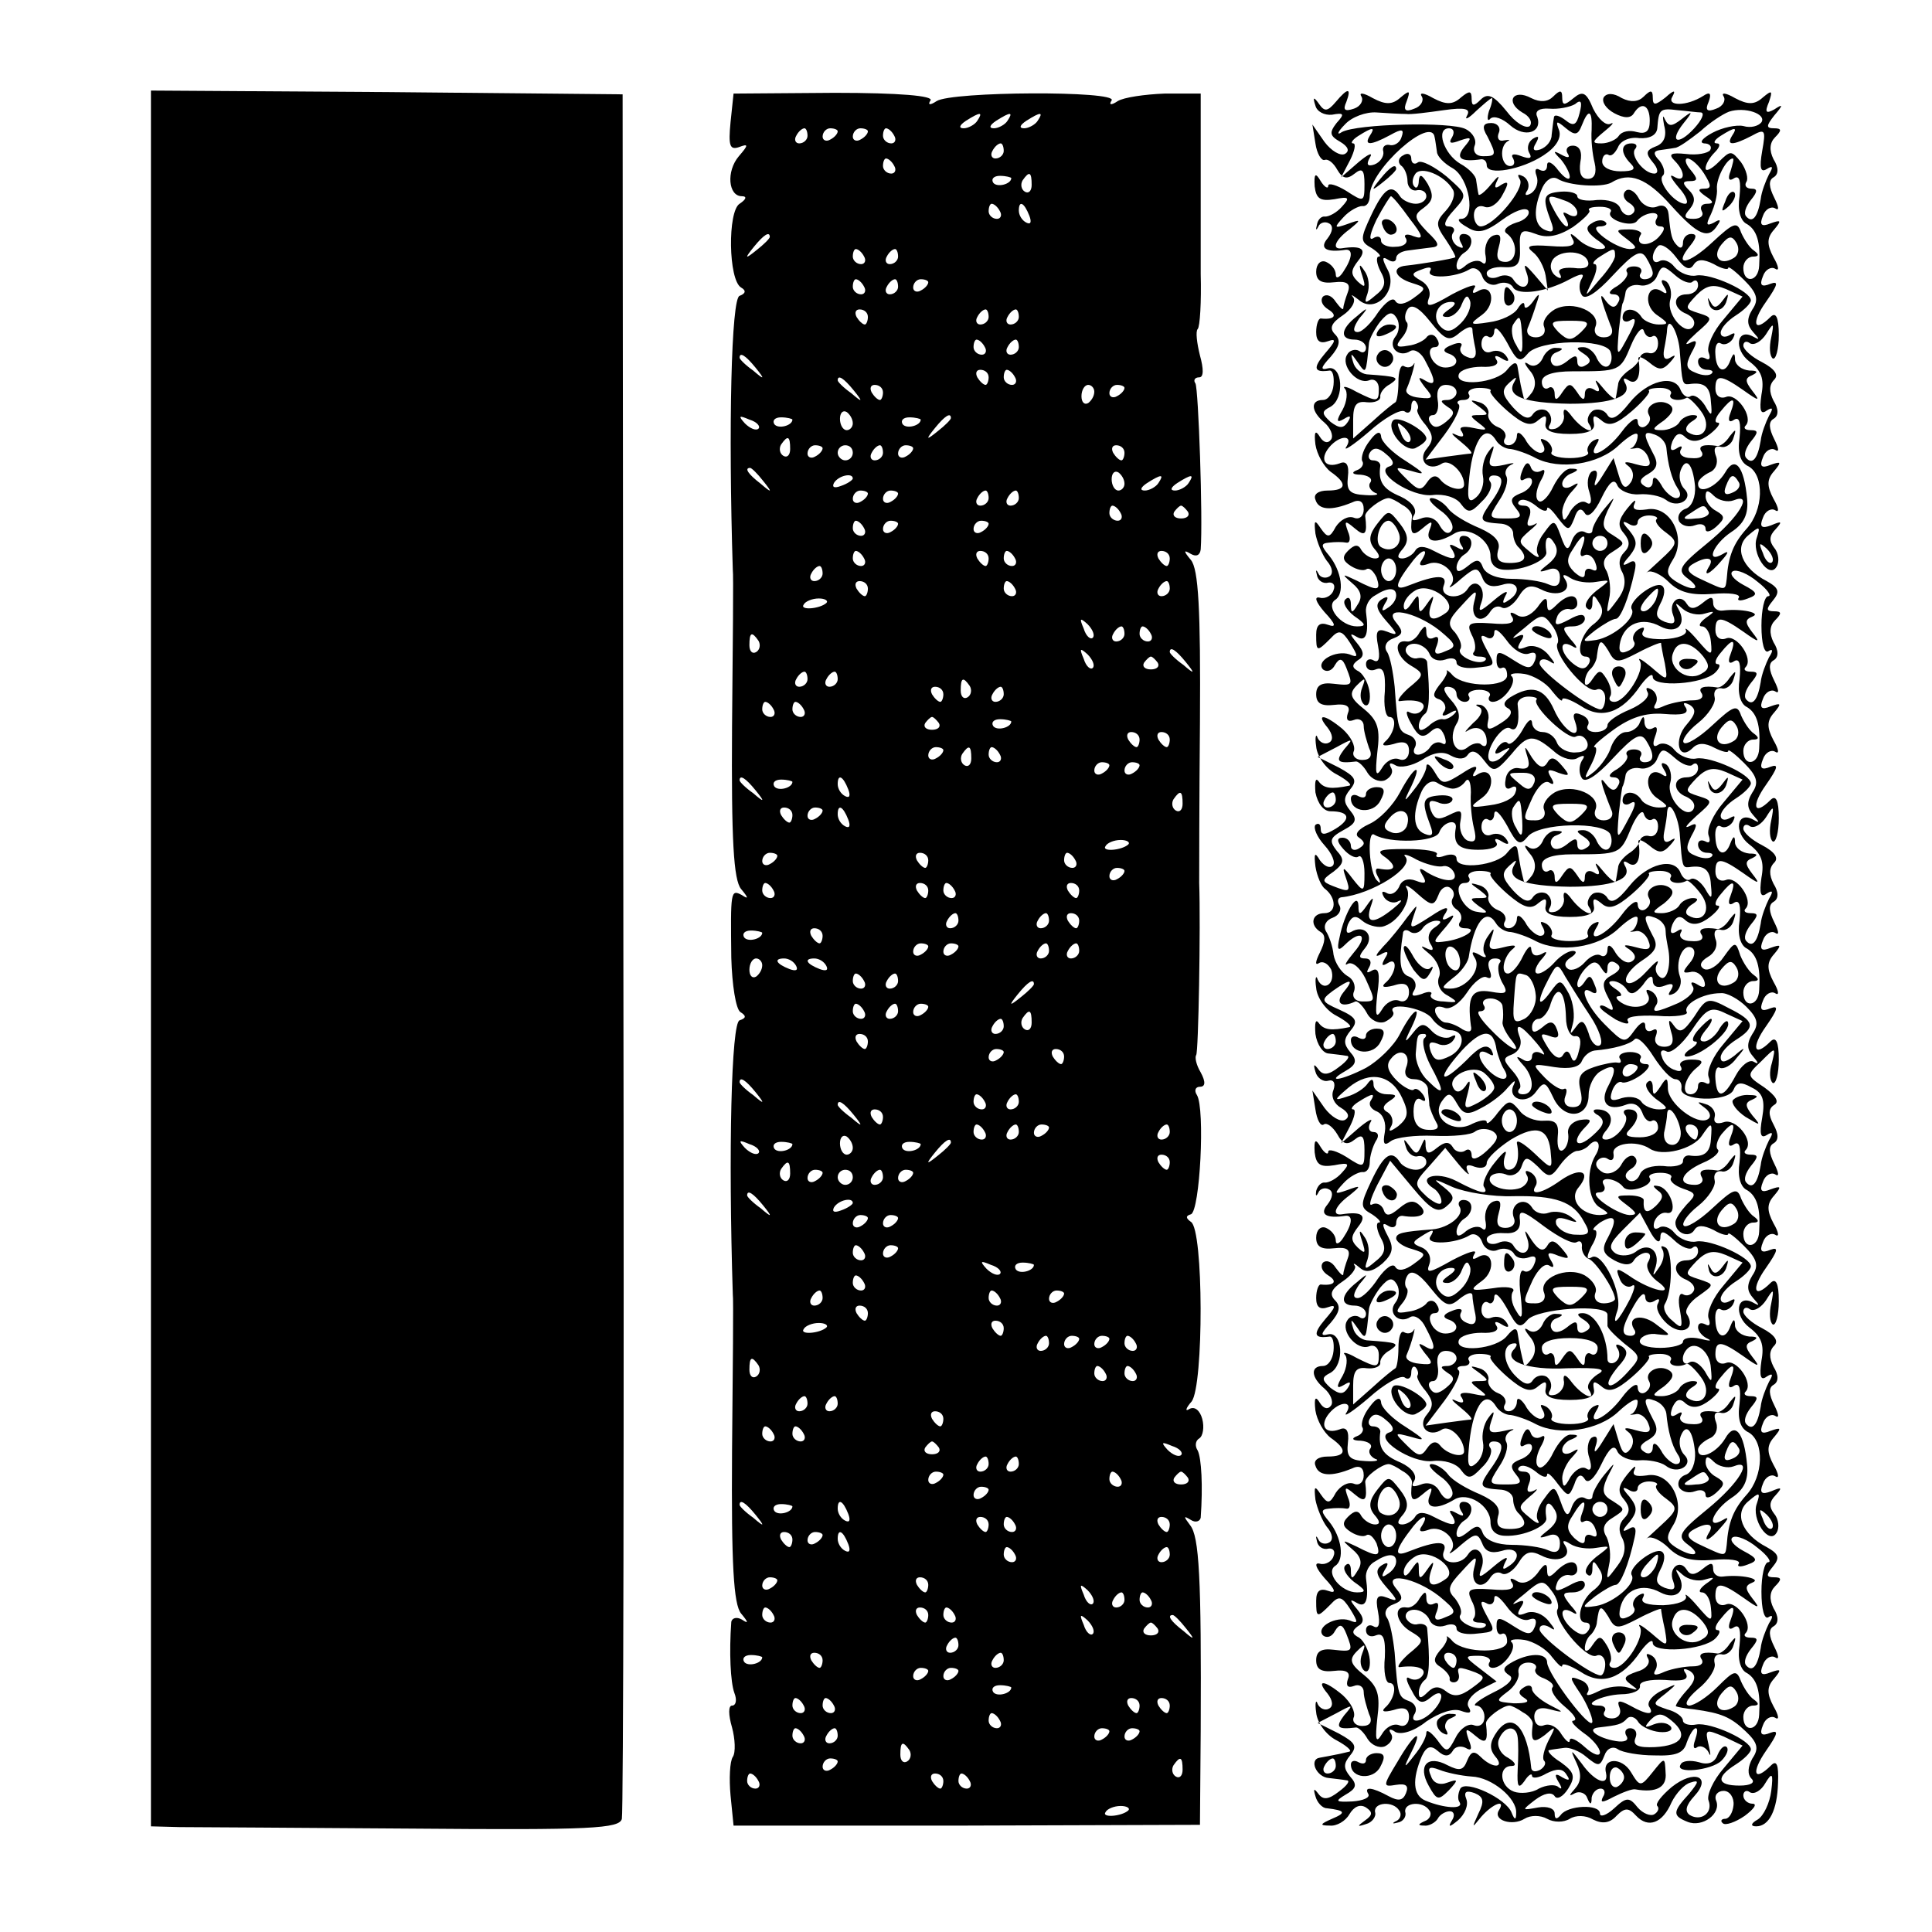 <?xml version="1.0" standalone="no"?>
<!DOCTYPE svg PUBLIC "-//W3C//DTD SVG 20010904//EN"
 "http://www.w3.org/TR/2001/REC-SVG-20010904/DTD/svg10.dtd">
<svg version="1.0" xmlns="http://www.w3.org/2000/svg"
 width="256pt" height="256pt" viewBox="0 0 256 256"
 preserveAspectRatio="xMidYMid meet">
<g transform="translate(0,256) scale(0.1,-0.1)"
fill="#000000" stroke="none">
<path d="M200 1290 l0 -1150 38 -1 c20 0 160 -1 310 -2 235 -2 273 0 276 13 2
8 3 526 2 1150 l-1 1135 -312 3 -313 2 0 -1150z"/>
<path d="M968 2398 c-3 -31 -1 -37 11 -33 13 5 13 3 0 -12 -17 -20 -14 -53 4
-53 7 0 6 -4 -3 -10 -16 -10 -15 -101 2 -111 7 -4 6 -8 -2 -11 -11 -3 -15
-174 -9 -363 1 -5 0 -99 -1 -208 -1 -150 2 -203 12 -215 10 -12 10 -14 1 -8
-15 8 -15 5 -14 -83 1 -36 6 -68 12 -72 8 -5 8 -8 -1 -11 -11 -3 -15 -174 -9
-363 1 -5 0 -99 -1 -208 -1 -150 2 -203 12 -215 10 -12 10 -14 1 -8 -7 4 -13
2 -14 -3 -3 -41 -1 -80 4 -94 4 -10 2 -17 -3 -17 -5 0 -5 -12 0 -29 4 -15 5
-33 1 -39 -4 -6 -5 -29 -3 -51 l4 -40 309 0 309 1 1 126 c1 202 -2 256 -14
271 -9 12 -9 13 1 7 6 -4 12 -2 13 3 3 42 1 79 -4 89 -4 6 -3 13 2 16 5 3 7
15 4 26 -3 11 -10 17 -17 13 -6 -4 -5 1 3 10 16 21 16 228 -1 238 -7 5 -7 8 0
10 12 4 19 140 8 158 -4 6 -2 11 4 11 7 0 8 6 1 19 -6 10 -8 20 -6 23 3 3 6
170 4 228 0 8 0 104 1 213 1 150 -2 203 -12 215 -10 12 -10 14 0 8 7 -4 12 -2
13 6 3 41 -3 213 -7 220 -3 4 -1 8 5 8 6 0 6 11 1 29 -4 16 -6 32 -3 35 3 3 5
36 4 73 0 37 0 107 0 154 l0 85 -48 0 c-26 -1 -54 -5 -62 -10 -9 -6 -12 -5 -8
1 8 13 -212 12 -232 -1 -9 -6 -12 -5 -8 1 4 6 -41 10 -127 10 l-134 -1 -4 -38z
m327 2 c-3 -5 -12 -10 -18 -10 -7 0 -6 4 3 10 19 12 23 12 15 0z m40 0 c-3 -5
-12 -10 -18 -10 -7 0 -6 4 3 10 19 12 23 12 15 0z m40 0 c-3 -5 -12 -10 -18
-10 -7 0 -6 4 3 10 19 12 23 12 15 0z m-305 -20 c0 -5 -5 -10 -11 -10 -5 0 -7
5 -4 10 3 6 8 10 11 10 2 0 4 -4 4 -10z m40 6 c0 -3 -4 -8 -10 -11 -5 -3 -10
-1 -10 4 0 6 5 11 10 11 6 0 10 -2 10 -4z m40 0 c0 -3 -4 -8 -10 -11 -5 -3
-10 -1 -10 4 0 6 5 11 10 11 6 0 10 -2 10 -4z m35 -6 c3 -5 1 -10 -4 -10 -6 0
-11 5 -11 10 0 6 2 10 4 10 3 0 8 -4 11 -10z m145 -20 c0 -5 -5 -10 -11 -10
-5 0 -7 5 -4 10 3 6 8 10 11 10 2 0 4 -4 4 -10z m-145 -20 c3 -5 1 -10 -4 -10
-6 0 -11 5 -11 10 0 6 2 10 4 10 3 0 8 -4 11 -10z m155 -16 c0 -8 -19 -13 -24
-6 -3 5 1 9 9 9 8 0 15 -2 15 -3z m27 -9 c0 -8 -4 -12 -9 -9 -5 3 -6 10 -3 15
9 13 12 11 12 -6z m-42 -35 c3 -5 1 -10 -4 -10 -6 0 -11 5 -11 10 0 6 2 10 4
10 3 0 8 -4 11 -10z m39 -6 c3 -8 2 -12 -4 -9 -6 3 -10 10 -10 16 0 14 7 11
14 -7z m-344 -28 c0 -2 -8 -10 -17 -17 -16 -13 -17 -12 -4 4 13 16 21 21 21
13z m125 -26 c3 -5 1 -10 -4 -10 -6 0 -11 5 -11 10 0 6 2 10 4 10 3 0 8 -4 11
-10z m45 0 c0 -5 -5 -10 -11 -10 -5 0 -7 5 -4 10 3 6 8 10 11 10 2 0 4 -4 4
-10z m-45 -40 c3 -5 1 -10 -4 -10 -6 0 -11 5 -11 10 0 6 2 10 4 10 3 0 8 -4
11 -10z m45 0 c0 -5 -5 -10 -11 -10 -5 0 -7 5 -4 10 3 6 8 10 11 10 2 0 4 -4
4 -10z m40 6 c0 -3 -4 -8 -10 -11 -5 -3 -10 -1 -10 4 0 6 5 11 10 11 6 0 10
-2 10 -4z m-80 -46 c0 -5 -2 -10 -4 -10 -3 0 -8 5 -11 10 -3 6 -1 10 4 10 6 0
11 -4 11 -10z m160 0 c0 -5 -5 -10 -11 -10 -5 0 -7 5 -4 10 3 6 8 10 11 10 2
0 4 -4 4 -10z m40 0 c0 -5 -5 -10 -11 -10 -5 0 -7 5 -4 10 3 6 8 10 11 10 2 0
4 -4 4 -10z m-45 -40 c3 -5 1 -10 -4 -10 -6 0 -11 5 -11 10 0 6 2 10 4 10 3 0
8 -4 11 -10z m45 0 c0 -5 -5 -10 -11 -10 -5 0 -7 5 -4 10 3 6 8 10 11 10 2 0
4 -4 4 -10z m-349 -27 c13 -16 12 -17 -3 -4 -10 7 -18 15 -18 17 0 8 8 3 21
-13z m309 -13 c0 -5 -2 -10 -4 -10 -3 0 -8 5 -11 10 -3 6 -1 10 4 10 6 0 11
-4 11 -10z m35 0 c3 -5 1 -10 -4 -10 -6 0 -11 5 -11 10 0 6 2 10 4 10 3 0 8
-4 11 -10z m-214 -17 c13 -16 12 -17 -3 -4 -10 7 -18 15 -18 17 0 8 8 3 21
-13z m39 -3 c0 -5 -2 -10 -4 -10 -3 0 -8 5 -11 10 -3 6 -1 10 4 10 6 0 11 -4
11 -10z m280 1 c0 -6 -4 -12 -8 -15 -5 -3 -9 1 -9 9 0 8 4 15 9 15 4 0 8 -4 8
-9z m40 5 c0 -3 -4 -8 -10 -11 -5 -3 -10 -1 -10 4 0 6 5 11 10 11 6 0 10 -2
10 -4z m-360 -47 c0 -5 -4 -9 -8 -9 -5 0 -9 7 -9 15 0 8 4 12 9 9 4 -3 8 -9 8
-15z m-125 -7 c-3 -3 -11 0 -18 7 -9 10 -8 11 6 5 10 -3 15 -9 12 -12z m45 12
c0 -8 -19 -13 -24 -6 -3 5 1 9 9 9 8 0 15 -2 15 -3z m170 0 c0 -8 -19 -13 -24
-6 -3 5 1 9 9 9 8 0 15 -2 15 -3z m40 2 c0 -2 -8 -10 -17 -17 -16 -13 -17 -12
-4 4 13 16 21 21 21 13z m-213 -41 c0 -8 -4 -12 -9 -9 -5 3 -6 10 -3 15 9 13
12 11 12 -6z m43 1 c0 -3 -4 -8 -10 -11 -5 -3 -10 -1 -10 4 0 6 5 11 10 11 6
0 10 -2 10 -4z m40 -6 c0 -5 -4 -10 -10 -10 -5 0 -10 5 -10 10 0 6 5 10 10 10
6 0 10 -4 10 -10z m40 0 c0 -5 -5 -10 -11 -10 -5 0 -7 5 -4 10 3 6 8 10 11 10
2 0 4 -4 4 -10z m40 6 c0 -3 -4 -8 -10 -11 -5 -3 -10 -1 -10 4 0 6 5 11 10 11
6 0 10 -2 10 -4z m280 -6 c0 -5 -2 -10 -4 -10 -3 0 -8 5 -11 10 -3 6 -1 10 4
10 6 0 11 -4 11 -10z m-479 -37 c13 -16 12 -17 -3 -4 -17 13 -22 21 -14 21 2
0 10 -8 17 -17z m479 -4 c0 -5 -4 -9 -8 -9 -5 0 -9 7 -9 15 0 8 4 12 9 9 4 -3
8 -9 8 -15z m-360 7 c0 -2 -7 -7 -16 -10 -8 -3 -12 -2 -9 4 6 10 25 14 25 6z
m405 -6 c-3 -5 -12 -10 -18 -10 -7 0 -6 4 3 10 19 12 23 12 15 0z m40 0 c-3
-5 -12 -10 -18 -10 -7 0 -6 4 3 10 19 12 23 12 15 0z m-425 -14 c0 -3 -4 -8
-10 -11 -5 -3 -10 -1 -10 4 0 6 5 11 10 11 6 0 10 -2 10 -4z m40 0 c0 -3 -4
-8 -10 -11 -5 -3 -10 -1 -10 4 0 6 5 11 10 11 6 0 10 -2 10 -4z m120 -6 c0 -5
-5 -10 -11 -10 -5 0 -7 5 -4 10 3 6 8 10 11 10 2 0 4 -4 4 -10z m40 0 c0 -5
-5 -10 -11 -10 -5 0 -7 5 -4 10 3 6 8 10 11 10 2 0 4 -4 4 -10z m135 -20 c3
-5 1 -10 -4 -10 -6 0 -11 5 -11 10 0 6 2 10 4 10 3 0 8 -4 11 -10z m89 2 c3
-5 -1 -9 -9 -9 -8 0 -12 4 -9 9 3 4 7 8 9 8 2 0 6 -4 9 -8z m-429 -22 c3 -5 1
-10 -4 -10 -6 0 -11 5 -11 10 0 6 2 10 4 10 3 0 8 -4 11 -10z m45 6 c0 -3 -4
-8 -10 -11 -5 -3 -10 -1 -10 4 0 6 5 11 10 11 6 0 10 -2 10 -4z m120 0 c0 -3
-4 -8 -10 -11 -5 -3 -10 -1 -10 4 0 6 5 11 10 11 6 0 10 -2 10 -4z m-165 -46
c3 -5 1 -10 -4 -10 -6 0 -11 5 -11 10 0 6 2 10 4 10 3 0 8 -4 11 -10z m165 0
c0 -5 -2 -10 -4 -10 -3 0 -8 5 -11 10 -3 6 -1 10 4 10 6 0 11 -4 11 -10z m35
0 c3 -5 1 -10 -4 -10 -6 0 -11 5 -11 10 0 6 2 10 4 10 3 0 8 -4 11 -10z m205
0 c0 -5 -2 -10 -4 -10 -3 0 -8 5 -11 10 -3 6 -1 10 4 10 6 0 11 -4 11 -10z
m-460 -20 c0 -5 -5 -10 -11 -10 -5 0 -7 5 -4 10 3 6 8 10 11 10 2 0 4 -4 4
-10z m60 -20 c0 -5 -2 -10 -4 -10 -3 0 -8 5 -11 10 -3 6 -1 10 4 10 6 0 11 -4
11 -10z m195 0 c3 -5 1 -10 -4 -10 -6 0 -11 5 -11 10 0 6 2 10 4 10 3 0 8 -4
11 -10z m205 0 c0 -5 -5 -10 -11 -10 -5 0 -7 5 -4 10 3 6 8 10 11 10 2 0 4 -4
4 -10z m-455 -19 c-9 -8 -36 -10 -30 -2 2 4 11 8 20 8 8 0 13 -3 10 -6z m353
-46 c-3 -3 -9 2 -12 12 -6 14 -5 15 5 6 7 -7 10 -15 7 -18z m42 5 c0 -5 -5
-10 -11 -10 -5 0 -7 5 -4 10 3 6 8 10 11 10 2 0 4 -4 4 -10z m35 0 c3 -5 1
-10 -4 -10 -6 0 -11 5 -11 10 0 6 2 10 4 10 3 0 8 -4 11 -10z m-520 -9 c3 -5
2 -12 -3 -15 -5 -3 -9 1 -9 9 0 17 3 19 12 6z m443 -36 c-3 -3 -9 2 -12 12 -6
14 -5 15 5 6 7 -7 10 -15 7 -18z m123 8 c13 -16 12 -17 -3 -4 -10 7 -18 15
-18 17 0 8 8 3 21 -13z m-37 -1 c3 -5 -1 -9 -9 -9 -8 0 -12 4 -9 9 3 4 7 8 9
8 2 0 6 -4 9 -8z m-464 -22 c0 -5 -5 -10 -11 -10 -5 0 -7 5 -4 10 3 6 8 10 11
10 2 0 4 -4 4 -10z m40 0 c0 -5 -5 -10 -11 -10 -5 0 -7 5 -4 10 3 6 8 10 11
10 2 0 4 -4 4 -10z m175 -9 c3 -5 2 -12 -3 -15 -5 -3 -9 1 -9 9 0 17 3 19 12
6z m-35 -11 c0 -5 -2 -10 -4 -10 -3 0 -8 5 -11 10 -3 6 -1 10 4 10 6 0 11 -4
11 -10z m80 0 c0 -5 -5 -10 -11 -10 -5 0 -7 5 -4 10 3 6 8 10 11 10 2 0 4 -4
4 -10z m-305 -20 c3 -5 1 -10 -4 -10 -6 0 -11 5 -11 10 0 6 2 10 4 10 3 0 8
-4 11 -10z m40 0 c3 -5 1 -10 -4 -10 -6 0 -11 5 -11 10 0 6 2 10 4 10 3 0 8
-4 11 -10z m179 -18 c3 -5 -1 -9 -9 -9 -8 0 -12 4 -9 9 3 4 7 8 9 8 2 0 6 -4
9 -8z m96 2 c0 -8 -19 -13 -24 -6 -3 5 1 9 9 9 8 0 15 -2 15 -3z m170 -24 c0
-5 -2 -10 -4 -10 -3 0 -8 5 -11 10 -3 6 -1 10 4 10 6 0 11 -4 11 -10z m40 0
c0 -5 -2 -10 -4 -10 -3 0 -8 5 -11 10 -3 6 -1 10 4 10 6 0 11 -4 11 -10z
m-300 -14 c0 -3 -4 -8 -10 -11 -5 -3 -10 -1 -10 4 0 6 5 11 10 11 6 0 10 -2
10 -4z m37 -11 c0 -8 -4 -12 -9 -9 -5 3 -6 10 -3 15 9 13 12 11 12 -6z m38 5
c3 -5 1 -10 -4 -10 -6 0 -11 5 -11 10 0 6 2 10 4 10 3 0 8 -4 11 -10z m145
-14 c0 -3 -4 -8 -10 -11 -5 -3 -10 -1 -10 4 0 6 5 11 10 11 6 0 10 -2 10 -4z
m40 0 c0 -3 -4 -8 -10 -11 -5 -3 -10 -1 -10 4 0 6 5 11 10 11 6 0 10 -2 10 -4z
m-509 -33 c13 -16 12 -17 -3 -4 -10 7 -18 15 -18 17 0 8 8 3 21 -13z m49 11
c0 -8 -19 -13 -24 -6 -3 5 1 9 9 9 8 0 15 -2 15 -3z m74 -10 c3 -8 2 -12 -4
-9 -6 3 -10 10 -10 16 0 14 7 11 14 -7z m443 -19 c0 -8 -4 -12 -9 -9 -5 3 -6
10 -3 15 9 13 12 11 12 -6z m-517 -15 c0 -5 -2 -10 -4 -10 -3 0 -8 5 -11 10
-3 6 -1 10 4 10 6 0 11 -4 11 -10z m40 6 c0 -3 -4 -8 -10 -11 -5 -3 -10 -1
-10 4 0 6 5 11 10 11 6 0 10 -2 10 -4z m34 -12 c3 -8 2 -12 -4 -9 -6 3 -10 10
-10 16 0 14 7 11 14 -7z m371 -33 c-9 -8 -36 -10 -30 -2 2 4 11 8 20 8 8 0 13
-3 10 -6z m-465 -15 c0 -3 -4 -8 -10 -11 -5 -3 -10 -1 -10 4 0 6 5 11 10 11 6
0 10 -2 10 -4z m200 -6 c0 -5 -2 -10 -4 -10 -3 0 -8 5 -11 10 -3 6 -1 10 4 10
6 0 11 -4 11 -10z m195 0 c3 -5 1 -10 -4 -10 -6 0 -11 5 -11 10 0 6 2 10 4 10
3 0 8 -4 11 -10z m65 -14 c0 -3 -4 -8 -10 -11 -5 -3 -10 -1 -10 4 0 6 5 11 10
11 6 0 10 -2 10 -4z m-465 -26 c3 -5 1 -10 -4 -10 -6 0 -11 5 -11 10 0 6 2 10
4 10 3 0 8 -4 11 -10z m205 0 c0 -5 -2 -10 -4 -10 -3 0 -8 5 -11 10 -3 6 -1
10 4 10 6 0 11 -4 11 -10z m35 0 c3 -5 1 -10 -4 -10 -6 0 -11 5 -11 10 0 6 2
10 4 10 3 0 8 -4 11 -10z m165 0 c0 -5 -2 -10 -4 -10 -3 0 -8 5 -11 10 -3 6
-1 10 4 10 6 0 11 -4 11 -10z m-160 -40 c0 -5 -5 -10 -11 -10 -5 0 -7 5 -4 10
3 6 8 10 11 10 2 0 4 -4 4 -10z m120 0 c0 -5 -5 -10 -11 -10 -5 0 -7 5 -4 10
3 6 8 10 11 10 2 0 4 -4 4 -10z m40 0 c0 -5 -2 -10 -4 -10 -3 0 -8 5 -11 10
-3 6 -1 10 4 10 6 0 11 -4 11 -10z m-420 -16 c0 -8 -19 -13 -24 -6 -3 5 1 9 9
9 8 0 15 -2 15 -3z m80 -4 c0 -5 -2 -10 -4 -10 -3 0 -8 5 -11 10 -3 6 -1 10 4
10 6 0 11 -4 11 -10z m140 -14 c0 -3 -4 -8 -10 -11 -5 -3 -10 -1 -10 4 0 6 5
11 10 11 6 0 10 -2 10 -4z m40 0 c0 -3 -4 -8 -10 -11 -5 -3 -10 -1 -10 4 0 6
5 11 10 11 6 0 10 -2 10 -4z m120 -6 c0 -5 -5 -10 -11 -10 -5 0 -7 5 -4 10 3
6 8 10 11 10 2 0 4 -4 4 -10z m40 0 c0 -5 -5 -10 -11 -10 -5 0 -7 5 -4 10 3 6
8 10 11 10 2 0 4 -4 4 -10z m-420 -19 c0 -6 -4 -12 -8 -15 -5 -3 -9 1 -9 9 0
8 4 15 9 15 4 0 8 -4 8 -9z m45 -1 c3 -6 -1 -7 -9 -4 -18 7 -21 14 -7 14 6 0
13 -4 16 -10z m40 0 c3 -6 -1 -7 -9 -4 -18 7 -21 14 -7 14 6 0 13 -4 16 -10z
m50 -20 c3 -5 1 -10 -4 -10 -6 0 -11 5 -11 10 0 6 2 10 4 10 3 0 8 -4 11 -10z
m45 0 c0 -5 -5 -10 -11 -10 -5 0 -7 5 -4 10 3 6 8 10 11 10 2 0 4 -4 4 -10z
m180 -4 c0 -2 -8 -10 -17 -17 -16 -13 -17 -12 -4 4 13 16 21 21 21 13z m-225
-36 c3 -5 1 -10 -4 -10 -6 0 -11 5 -11 10 0 6 2 10 4 10 3 0 8 -4 11 -10z m45
0 c0 -5 -5 -10 -11 -10 -5 0 -7 5 -4 10 3 6 8 10 11 10 2 0 4 -4 4 -10z m40 6
c0 -3 -4 -8 -10 -11 -5 -3 -10 -1 -10 4 0 6 5 11 10 11 6 0 10 -2 10 -4z m137
-21 c0 -8 -4 -12 -9 -9 -5 3 -6 10 -3 15 9 13 12 11 12 -6z m-37 -5 c0 -5 -5
-10 -11 -10 -5 0 -7 5 -4 10 3 6 8 10 11 10 2 0 4 -4 4 -10z m-180 -20 c0 -5
-2 -10 -4 -10 -3 0 -8 5 -11 10 -3 6 -1 10 4 10 6 0 11 -4 11 -10z m180 -14
c0 -3 -4 -8 -10 -11 -5 -3 -10 -1 -10 4 0 6 5 11 10 11 6 0 10 -2 10 -4z m80
-6 c0 -5 -2 -10 -4 -10 -3 0 -8 5 -11 10 -3 6 -1 10 4 10 6 0 11 -4 11 -10z
m-409 -47 c13 -16 12 -17 -3 -4 -10 7 -18 15 -18 17 0 8 8 3 21 -13z m304 -13
c3 -5 1 -10 -4 -10 -6 0 -11 5 -11 10 0 6 2 10 4 10 3 0 8 -4 11 -10z m45 0
c0 -5 -5 -10 -11 -10 -5 0 -7 5 -4 10 3 6 8 10 11 10 2 0 4 -4 4 -10z m-219
-17 c13 -16 12 -17 -3 -4 -10 7 -18 15 -18 17 0 8 8 3 21 -13z m39 -3 c0 -5
-2 -10 -4 -10 -3 0 -8 5 -11 10 -3 6 -1 10 4 10 6 0 11 -4 11 -10z m135 -20
c3 -5 1 -10 -4 -10 -6 0 -11 5 -11 10 0 6 2 10 4 10 3 0 8 -4 11 -10z m45 0
c0 -5 -5 -10 -11 -10 -5 0 -7 5 -4 10 3 6 8 10 11 10 2 0 4 -4 4 -10z m40 6
c0 -3 -4 -8 -10 -11 -5 -3 -10 -1 -10 4 0 6 5 11 10 11 6 0 10 -2 10 -4z m160
-6 c0 -5 -5 -10 -11 -10 -5 0 -7 5 -4 10 3 6 8 10 11 10 2 0 4 -4 4 -10z
m-420 -21 c0 -5 -4 -9 -8 -9 -5 0 -9 7 -9 15 0 8 4 12 9 9 4 -3 8 -9 8 -15z
m-125 -7 c-3 -3 -11 0 -18 7 -9 10 -8 11 6 5 10 -3 15 -9 12 -12z m45 12 c0
-8 -19 -13 -24 -6 -3 5 1 9 9 9 8 0 15 -2 15 -3z m170 0 c0 -8 -19 -13 -24 -6
-3 5 1 9 9 9 8 0 15 -2 15 -3z m40 2 c0 -2 -8 -10 -17 -17 -16 -13 -17 -12 -4
4 13 16 21 21 21 13z m290 -26 c0 -5 -2 -10 -4 -10 -3 0 -8 5 -11 10 -3 6 -1
10 4 10 6 0 11 -4 11 -10z m-503 -15 c0 -8 -4 -12 -9 -9 -5 3 -6 10 -3 15 9
13 12 11 12 -6z m43 1 c0 -3 -4 -8 -10 -11 -5 -3 -10 -1 -10 4 0 6 5 11 10 11
6 0 10 -2 10 -4z m40 -6 c0 -5 -4 -10 -10 -10 -5 0 -10 5 -10 10 0 6 5 10 10
10 6 0 10 -4 10 -10z m40 0 c0 -5 -5 -10 -11 -10 -5 0 -7 5 -4 10 3 6 8 10 11
10 2 0 4 -4 4 -10z m40 6 c0 -3 -4 -8 -10 -11 -5 -3 -10 -1 -10 4 0 6 5 11 10
11 6 0 10 -2 10 -4z m-199 -43 c13 -16 12 -17 -3 -4 -10 7 -18 15 -18 17 0 8
8 3 21 -13z m119 3 c0 -2 -7 -7 -16 -10 -8 -3 -12 -2 -9 4 6 10 25 14 25 6z
m20 -20 c0 -3 -4 -8 -10 -11 -5 -3 -10 -1 -10 4 0 6 5 11 10 11 6 0 10 -2 10
-4z m40 0 c0 -3 -4 -8 -10 -11 -5 -3 -10 -1 -10 4 0 6 5 11 10 11 6 0 10 -2
10 -4z m-45 -46 c3 -5 1 -10 -4 -10 -6 0 -11 5 -11 10 0 6 2 10 4 10 3 0 8 -4
11 -10z m45 6 c0 -3 -4 -8 -10 -11 -5 -3 -10 -1 -10 4 0 6 5 11 10 11 6 0 10
-2 10 -4z m135 -34 c-3 -3 -11 0 -18 7 -9 10 -8 11 6 5 10 -3 15 -9 12 -12z
m45 12 c0 -8 -19 -13 -24 -6 -3 5 1 9 9 9 8 0 15 -2 15 -3z m-225 -24 c3 -5 1
-10 -4 -10 -6 0 -11 5 -11 10 0 6 2 10 4 10 3 0 8 -4 11 -10z m-55 -20 c0 -5
-5 -10 -11 -10 -5 0 -7 5 -4 10 3 6 8 10 11 10 2 0 4 -4 4 -10z m235 0 c3 -5
1 -10 -4 -10 -6 0 -11 5 -11 10 0 6 2 10 4 10 3 0 8 -4 11 -10z m85 6 c0 -3
-4 -8 -10 -11 -5 -3 -10 -1 -10 4 0 6 5 11 10 11 6 0 10 -2 10 -4z m-260 -26
c0 -5 -2 -10 -4 -10 -3 0 -8 5 -11 10 -3 6 -1 10 4 10 6 0 11 -4 11 -10z m-55
-19 c-9 -8 -36 -10 -30 -2 2 4 11 8 20 8 8 0 13 -3 10 -6z m235 -1 c0 -5 -2
-10 -4 -10 -3 0 -8 5 -11 10 -3 6 -1 10 4 10 6 0 11 -4 11 -10z m60 -20 c0 -5
-5 -10 -11 -10 -5 0 -7 5 -4 10 3 6 8 10 11 10 2 0 4 -4 4 -10z m40 6 c0 -3
-4 -8 -10 -11 -5 -3 -10 -1 -10 4 0 6 5 11 10 11 6 0 10 -2 10 -4z m40 0 c0
-3 -4 -8 -10 -11 -5 -3 -10 -1 -10 4 0 6 5 11 10 11 6 0 10 -2 10 -4z m35 -6
c3 -5 1 -10 -4 -10 -6 0 -11 5 -11 10 0 6 2 10 4 10 3 0 8 -4 11 -10z m-500
-29 c3 -5 2 -12 -3 -15 -5 -3 -9 1 -9 9 0 17 3 19 12 6z m460 -11 c3 -5 1 -10
-4 -10 -6 0 -11 5 -11 10 0 6 2 10 4 10 3 0 8 -4 11 -10z m40 0 c3 -5 1 -10
-4 -10 -6 0 -11 5 -11 10 0 6 2 10 4 10 3 0 8 -4 11 -10z m-435 -40 c0 -5 -5
-10 -11 -10 -5 0 -7 5 -4 10 3 6 8 10 11 10 2 0 4 -4 4 -10z m40 0 c0 -5 -5
-10 -11 -10 -5 0 -7 5 -4 10 3 6 8 10 11 10 2 0 4 -4 4 -10z m140 -20 c0 -5
-2 -10 -4 -10 -3 0 -8 5 -11 10 -3 6 -1 10 4 10 6 0 11 -4 11 -10z m-225 -20
c3 -5 1 -10 -4 -10 -6 0 -11 5 -11 10 0 6 2 10 4 10 3 0 8 -4 11 -10z m40 0
c3 -5 1 -10 -4 -10 -6 0 -11 5 -11 10 0 6 2 10 4 10 3 0 8 -4 11 -10z m179
-18 c3 -5 -1 -9 -9 -9 -8 0 -12 4 -9 9 3 4 7 8 9 8 2 0 6 -4 9 -8z m321 -10
c-3 -3 -11 0 -18 7 -9 10 -8 11 6 5 10 -3 15 -9 12 -12z m-255 -12 c0 -5 -5
-10 -11 -10 -5 0 -7 5 -4 10 3 6 8 10 11 10 2 0 4 -4 4 -10z m40 0 c0 -5 -5
-10 -11 -10 -5 0 -7 5 -4 10 3 6 8 10 11 10 2 0 4 -4 4 -10z m-100 -14 c0 -3
-4 -8 -10 -11 -5 -3 -10 -1 -10 4 0 6 5 11 10 11 6 0 10 -2 10 -4z m235 -6 c3
-5 1 -10 -4 -10 -6 0 -11 5 -11 10 0 6 2 10 4 10 3 0 8 -4 11 -10z m89 2 c3
-5 -1 -9 -9 -9 -8 0 -12 4 -9 9 3 4 7 8 9 8 2 0 6 -4 9 -8z m-264 -16 c0 -3
-4 -8 -10 -11 -5 -3 -10 -1 -10 4 0 6 5 11 10 11 6 0 10 -2 10 -4z m-309 -33
c13 -16 12 -17 -3 -4 -10 7 -18 15 -18 17 0 8 8 3 21 -13z m49 11 c0 -8 -19
-13 -24 -6 -3 5 1 9 9 9 8 0 15 -2 15 -3z m74 -10 c3 -8 2 -12 -4 -9 -6 3 -10
10 -10 16 0 14 7 11 14 -7z m186 -14 c0 -5 -2 -10 -4 -10 -3 0 -8 5 -11 10 -3
6 -1 10 4 10 6 0 11 -4 11 -10z m35 0 c3 -5 1 -10 -4 -10 -6 0 -11 5 -11 10 0
6 2 10 4 10 3 0 8 -4 11 -10z m205 0 c0 -5 -2 -10 -4 -10 -3 0 -8 5 -11 10 -3
6 -1 10 4 10 6 0 11 -4 11 -10z m-500 -20 c0 -5 -2 -10 -4 -10 -3 0 -8 5 -11
10 -3 6 -1 10 4 10 6 0 11 -4 11 -10z m40 6 c0 -3 -4 -8 -10 -11 -5 -3 -10 -1
-10 4 0 6 5 11 10 11 6 0 10 -2 10 -4z m34 -12 c3 -8 2 -12 -4 -9 -6 3 -10 10
-10 16 0 14 7 11 14 -7z m221 -14 c3 -5 1 -10 -4 -10 -6 0 -11 5 -11 10 0 6 2
10 4 10 3 0 8 -4 11 -10z m205 0 c0 -5 -5 -10 -11 -10 -5 0 -7 5 -4 10 3 6 8
10 11 10 2 0 4 -4 4 -10z m-520 -34 c0 -3 -4 -8 -10 -11 -5 -3 -10 -1 -10 4 0
6 5 11 10 11 6 0 10 -2 10 -4z m200 -6 c0 -5 -2 -10 -4 -10 -3 0 -8 5 -11 10
-3 6 -1 10 4 10 6 0 11 -4 11 -10z m218 -25 c-3 -3 -9 2 -12 12 -6 14 -5 15 5
6 7 -7 10 -15 7 -18z m42 5 c0 -5 -5 -10 -11 -10 -5 0 -7 5 -4 10 3 6 8 10 11
10 2 0 4 -4 4 -10z m35 0 c3 -5 1 -10 -4 -10 -6 0 -11 5 -11 10 0 6 2 10 4 10
3 0 8 -4 11 -10z m-500 -20 c3 -5 1 -10 -4 -10 -6 0 -11 5 -11 10 0 6 2 10 4
10 3 0 8 -4 11 -10z m205 0 c0 -5 -2 -10 -4 -10 -3 0 -8 5 -11 10 -3 6 -1 10
4 10 6 0 11 -4 11 -10z m35 0 c3 -5 1 -10 -4 -10 -6 0 -11 5 -11 10 0 6 2 10
4 10 3 0 8 -4 11 -10z m183 -25 c-3 -3 -9 2 -12 12 -6 14 -5 15 5 6 7 -7 10
-15 7 -18z m123 8 c13 -16 12 -17 -3 -4 -17 13 -22 21 -14 21 2 0 10 -8 17
-17z m-37 -1 c3 -5 -1 -9 -9 -9 -8 0 -12 4 -9 9 3 4 7 8 9 8 2 0 6 -4 9 -8z
m-264 -22 c0 -5 -5 -10 -11 -10 -5 0 -7 5 -4 10 3 6 8 10 11 10 2 0 4 -4 4
-10z m-260 -16 c0 -8 -19 -13 -24 -6 -3 5 1 9 9 9 8 0 15 -2 15 -3z m80 -4 c0
-5 -2 -10 -4 -10 -3 0 -8 5 -11 10 -3 6 -1 10 4 10 6 0 11 -4 11 -10z m240 0
c0 -5 -5 -10 -11 -10 -5 0 -7 5 -4 10 3 6 8 10 11 10 2 0 4 -4 4 -10z m-100
-14 c0 -3 -4 -8 -10 -11 -5 -3 -10 -1 -10 4 0 6 5 11 10 11 6 0 10 -2 10 -4z
m40 0 c0 -3 -4 -8 -10 -11 -5 -3 -10 -1 -10 4 0 6 5 11 10 11 6 0 10 -2 10 -4z
m70 -22 c0 -8 -19 -13 -24 -6 -3 5 1 9 9 9 8 0 15 -2 15 -3z m-275 -24 c3 -5
1 -10 -4 -10 -6 0 -11 5 -11 10 0 6 2 10 4 10 3 0 8 -4 11 -10z m40 0 c3 -5 1
-10 -4 -10 -6 0 -11 5 -11 10 0 6 2 10 4 10 3 0 8 -4 11 -10z m405 0 c0 -5 -2
-10 -4 -10 -3 0 -8 5 -11 10 -3 6 -1 10 4 10 6 0 11 -4 11 -10z m40 0 c0 -5
-2 -10 -4 -10 -3 0 -8 5 -11 10 -3 6 -1 10 4 10 6 0 11 -4 11 -10z m-225 -20
c3 -5 1 -10 -4 -10 -6 0 -11 5 -11 10 0 6 2 10 4 10 3 0 8 -4 11 -10z m-260
-20 c3 -5 1 -10 -4 -10 -6 0 -11 5 -11 10 0 6 2 10 4 10 3 0 8 -4 11 -10z m45
0 c0 -5 -5 -10 -11 -10 -5 0 -7 5 -4 10 3 6 8 10 11 10 2 0 4 -4 4 -10z m360
6 c0 -3 -4 -8 -10 -11 -5 -3 -10 -1 -10 4 0 6 5 11 10 11 6 0 10 -2 10 -4z
m40 0 c0 -3 -4 -8 -10 -11 -5 -3 -10 -1 -10 4 0 6 5 11 10 11 6 0 10 -2 10 -4z
m-305 -25 c3 -5 2 -12 -3 -15 -5 -3 -9 1 -9 9 0 17 3 19 12 6z m-95 -15 c0 -3
-4 -8 -10 -11 -5 -3 -10 -1 -10 4 0 6 5 11 10 11 6 0 10 -2 10 -4z m457 -11
c0 -8 -4 -12 -9 -9 -5 3 -6 10 -3 15 9 13 12 11 12 -6z m-562 -15 c3 -5 1 -10
-4 -10 -6 0 -11 5 -11 10 0 6 2 10 4 10 3 0 8 -4 11 -10z m245 0 c0 -5 -2 -10
-4 -10 -3 0 -8 5 -11 10 -3 6 -1 10 4 10 6 0 11 -4 11 -10z m35 0 c3 -5 1 -10
-4 -10 -6 0 -11 5 -11 10 0 6 2 10 4 10 3 0 8 -4 11 -10z m210 -39 c-9 -8 -36
-10 -30 -2 2 4 11 8 20 8 8 0 13 -3 10 -6z"/>
<path d="M1770 2425 c-11 -13 -15 -13 -22 -3 -7 10 -9 10 -5 -2 2 -8 12 -13
22 -12 16 3 17 1 6 -11 -10 -13 -9 -17 5 -25 10 -6 13 -12 6 -16 -6 -3 -18 4
-27 16 l-16 23 4 -25 c2 -14 8 -23 12 -22 5 2 12 -4 17 -13 7 -12 13 -13 23
-5 10 8 13 5 13 -14 0 -24 -1 -24 -24 -9 -13 8 -24 11 -24 7 0 -5 -5 -2 -10 6
-7 12 -9 10 -8 -7 2 -16 7 -20 26 -17 20 4 21 2 10 -10 -7 -8 -17 -13 -22 -13
-5 1 -10 -4 -11 -11 -2 -7 -1 -8 2 -2 2 5 9 7 14 4 6 -3 5 -11 -2 -20 -11 -13
-2 -19 24 -15 10 1 9 -11 -3 -29 -5 -8 -10 -10 -10 -4 0 7 -6 14 -13 17 -7 3
-13 -3 -13 -13 0 -12 7 -16 24 -14 17 2 22 -2 18 -13 -3 -8 -6 -18 -6 -21 0
-4 -4 0 -10 8 -5 8 -12 11 -17 7 -4 -5 -1 -12 7 -17 13 -8 8 -14 -10 -12 -3 0
-6 -8 -6 -18 0 -12 5 -16 16 -12 11 4 10 0 -4 -16 -17 -20 -15 -26 6 -23 4 0
6 -8 5 -19 -1 -11 -7 -20 -14 -20 -17 0 -16 -15 2 -30 8 -7 12 -17 9 -22 -4
-6 -10 -5 -15 3 -6 10 -8 7 -6 -10 2 -13 11 -29 20 -36 23 -16 21 -25 -4 -25
-12 0 -19 -5 -16 -12 4 -14 21 -15 48 -4 10 5 16 2 16 -9 0 -9 -6 -14 -13 -11
-8 3 -18 -3 -24 -12 -8 -15 -11 -15 -20 -2 -8 12 -9 11 -7 -7 2 -11 9 -28 15
-36 8 -9 9 -18 3 -21 -5 -3 -12 -1 -14 4 -3 6 -4 5 -2 -2 1 -7 8 -12 15 -10 6
1 10 -3 7 -10 -2 -7 -11 -12 -18 -10 -8 2 -6 -5 6 -19 15 -16 16 -21 5 -17
-11 4 -16 0 -16 -13 0 -23 1 -23 19 -5 11 12 15 11 26 -6 11 -18 11 -20 -1
-15 -18 6 -45 -9 -35 -20 5 -4 12 -2 16 6 6 10 10 9 15 -4 9 -23 9 -24 -17
-21 -16 2 -23 -2 -23 -14 0 -12 7 -16 24 -14 16 2 22 -2 18 -11 -3 -9 0 -12 8
-9 7 3 13 -1 13 -8 0 -7 4 -20 7 -29 5 -10 2 -16 -9 -16 -9 0 -14 6 -11 12 2
7 -4 19 -15 29 -24 20 -36 21 -20 2 7 -9 8 -17 2 -20 -5 -3 -12 0 -15 6 -2 7
-4 2 -2 -11 1 -13 13 -30 27 -37 13 -7 21 -14 17 -15 -24 -5 -34 -4 -41 6 -4
5 -5 -1 -4 -15 3 -15 11 -25 20 -25 25 0 28 -10 7 -23 -15 -9 -20 -9 -20 0 0
6 -3 8 -7 5 -3 -4 2 -16 12 -27 10 -11 15 -23 11 -27 -4 -4 -11 -1 -17 7 -7
12 -8 9 -6 -8 2 -13 8 -27 13 -30 15 -12 15 -32 -1 -32 -17 0 -20 -16 -5 -25
7 -4 6 -13 -1 -27 -6 -12 -7 -18 -1 -14 5 3 12 -1 16 -9 6 -18 -10 -30 -18
-13 -2 7 -4 2 -2 -11 1 -13 13 -30 27 -37 13 -7 21 -14 17 -15 -24 -5 -34 -4
-41 6 -4 5 -5 -1 -4 -15 2 -14 10 -26 18 -26 8 -1 18 -2 23 -3 6 0 1 -7 -10
-15 -14 -11 -21 -11 -27 -3 -6 8 -7 7 -4 -3 2 -8 10 -14 17 -12 7 2 10 -3 7
-12 -4 -9 1 -19 10 -24 10 -6 12 -12 5 -16 -6 -3 -18 4 -27 16 l-16 23 4 -25
c2 -14 7 -23 11 -20 4 3 12 -3 18 -13 7 -13 13 -15 23 -7 10 8 13 5 13 -14 0
-24 -1 -24 -24 -9 -13 8 -24 11 -24 7 0 -5 -5 -2 -10 6 -7 12 -9 10 -8 -7 2
-16 7 -20 26 -17 20 4 21 2 10 -10 -7 -8 -17 -13 -22 -13 -5 1 -10 -4 -12 -11
-1 -7 0 -8 3 -2 2 5 9 7 14 4 6 -3 5 -11 -2 -20 -11 -13 -2 -19 24 -15 10 1 9
-11 -3 -29 -5 -8 -10 -10 -10 -4 0 7 -6 14 -13 17 -7 3 -13 -3 -13 -13 0 -12
7 -16 24 -14 17 2 22 -2 18 -13 -3 -8 -6 -18 -6 -21 0 -4 -4 0 -10 8 -5 8 -12
11 -17 7 -4 -5 -1 -12 7 -17 13 -8 8 -14 -10 -12 -3 0 -6 -8 -6 -18 0 -12 5
-16 16 -12 11 4 10 0 -4 -16 -17 -20 -15 -26 6 -23 4 0 6 -8 5 -19 -1 -11 -7
-20 -14 -20 -17 0 -16 -15 2 -30 8 -7 12 -17 9 -22 -4 -6 -10 -5 -15 3 -6 10
-8 7 -6 -10 2 -13 11 -29 20 -36 23 -16 21 -25 -4 -25 -12 0 -19 -5 -16 -12 4
-14 21 -15 48 -4 10 5 16 2 16 -9 0 -9 -6 -14 -13 -11 -8 3 -18 -3 -24 -12 -8
-15 -11 -15 -20 -2 -8 12 -9 11 -7 -7 2 -11 9 -28 15 -36 8 -9 9 -18 3 -21 -5
-3 -12 -1 -14 4 -3 6 -4 5 -2 -2 1 -7 8 -12 15 -10 6 1 10 -3 7 -10 -2 -7 -11
-12 -18 -10 -8 2 -6 -5 6 -19 15 -16 16 -21 5 -17 -11 4 -16 0 -16 -13 0 -23
1 -23 19 -5 11 12 15 11 26 -6 11 -18 11 -20 -1 -15 -18 6 -45 -9 -35 -20 5
-4 12 -2 16 6 6 10 10 9 15 -4 9 -23 9 -24 -17 -21 -16 2 -23 -2 -23 -14 0
-12 7 -16 24 -14 16 2 22 -2 18 -11 -3 -9 0 -12 8 -9 7 3 13 -1 13 -8 0 -7 4
-20 7 -29 5 -10 2 -16 -9 -16 -9 0 -14 6 -11 12 2 7 -4 19 -15 29 -24 20 -36
21 -20 2 7 -9 8 -17 2 -20 -5 -3 -12 0 -15 6 -2 7 -4 2 -2 -11 1 -13 13 -30
27 -37 13 -7 21 -14 17 -15 -5 -1 -12 -3 -18 -4 -5 -1 -15 -3 -21 -4 -15 -2
-5 -26 12 -27 8 -1 18 -2 23 -3 6 0 1 -7 -10 -15 -14 -11 -21 -11 -27 -3 -6 8
-7 7 -4 -3 2 -8 9 -16 15 -16 25 -3 26 -6 7 -14 -16 -7 -17 -9 -3 -9 9 -1 21
6 26 15 6 10 14 14 22 9 9 -6 9 -10 -1 -17 -11 -8 -11 -9 1 -5 8 2 14 10 12
16 -2 13 24 15 32 2 4 -5 1 -12 -4 -14 -6 -3 -5 -4 2 -2 7 1 12 8 10 14 -2 13
24 15 32 2 4 -5 0 -12 -6 -14 -9 -4 -10 -6 -1 -6 6 -1 15 4 18 9 3 6 11 10 16
10 6 0 7 -6 3 -12 -6 -10 -3 -9 8 0 9 8 14 20 11 28 -4 10 0 12 11 8 12 -5 13
-11 5 -27 -9 -20 -9 -20 4 -4 15 17 33 24 23 8 -8 -13 18 -21 34 -11 8 5 21 5
30 0 9 -5 22 -5 30 0 8 5 21 5 31 -1 12 -6 22 -5 31 5 11 11 16 11 26 0 16
-17 35 -10 47 18 6 12 17 24 25 26 12 4 11 1 -2 -15 -22 -24 -22 -29 -2 -37
20 -8 45 11 38 28 -3 7 2 13 10 13 8 0 14 -9 13 -19 -1 -10 -6 -18 -11 -18 -5
0 -7 -3 -3 -6 3 -3 16 1 29 10 12 9 17 16 10 16 -6 0 -12 5 -12 11 0 5 4 8 9
4 6 -3 15 3 20 12 9 15 11 14 8 -10 -2 -16 -10 -33 -18 -38 -9 -5 -10 -9 -2
-9 17 0 28 21 29 58 1 24 -2 30 -9 23 -23 -23 -27 -10 -7 19 16 23 17 28 6 24
-12 -5 -15 -2 -10 10 3 9 11 13 16 10 6 -4 5 3 -2 15 -9 17 -9 26 1 37 10 12
9 13 -5 8 -12 -5 -15 -2 -10 10 3 9 11 13 16 10 6 -4 5 2 -1 14 -7 14 -8 23
-1 27 7 4 7 13 0 24 -6 12 -5 22 2 29 9 9 9 12 -1 12 -11 0 -11 3 -2 14 10 12
8 17 -8 26 -33 17 -44 45 -24 61 14 12 16 12 11 -3 -8 -21 16 -56 26 -39 4 6
3 18 -3 25 -7 9 -7 16 2 25 9 10 8 11 -6 5 -13 -5 -16 -2 -11 10 3 9 11 13 16
10 6 -4 5 3 -2 15 -9 17 -9 26 1 37 10 12 9 13 -5 8 -12 -5 -15 -2 -10 10 3 9
11 13 16 10 6 -4 5 2 -1 14 -7 14 -8 23 -1 27 7 4 7 13 0 24 -6 12 -6 21 1 28
6 6 1 14 -16 23 -14 7 -25 17 -25 22 0 5 4 7 9 3 6 -3 15 3 21 12 10 16 11 16
7 -4 -3 -13 -2 -25 2 -28 4 -2 8 12 8 31 0 24 -4 31 -11 24 -22 -22 -26 -8 -6
20 16 23 17 28 6 24 -12 -5 -15 -2 -10 10 3 9 11 13 16 10 6 -4 5 3 -2 15 -9
17 -9 26 1 37 10 12 9 13 -5 8 -12 -5 -15 -2 -10 10 3 9 11 13 16 10 6 -4 5 2
-1 14 -7 14 -8 23 -1 27 7 4 7 12 0 25 -7 13 -7 21 1 26 7 4 2 12 -13 23 -24
16 -24 16 -4 35 19 19 19 19 14 -2 -4 -12 -3 -24 1 -27 4 -2 8 12 8 31 0 24
-4 31 -11 24 -22 -22 -26 -8 -6 20 16 23 17 28 6 24 -12 -5 -15 -2 -10 10 3 9
11 13 16 10 6 -4 5 3 -2 15 -9 17 -9 26 1 37 10 12 9 13 -5 8 -12 -5 -15 -2
-10 10 3 9 11 13 16 10 6 -4 5 2 -1 14 -7 14 -8 23 -1 27 7 4 7 13 0 24 -6 12
-6 21 1 28 6 6 1 14 -16 23 -14 7 -25 17 -25 22 0 5 4 7 9 3 6 -3 15 3 21 12
10 16 11 16 7 -4 -3 -13 -2 -25 2 -28 4 -2 8 12 8 31 0 24 -4 31 -11 24 -22
-22 -26 -8 -6 20 16 23 17 28 6 24 -12 -5 -15 -2 -10 10 3 9 11 13 16 10 6 -4
5 3 -2 15 -9 17 -9 26 1 37 10 12 9 13 -5 8 -12 -5 -15 -2 -10 10 3 9 11 13
16 10 6 -4 5 2 -1 14 -7 14 -8 23 -1 27 7 4 7 13 0 24 -6 12 -5 22 2 29 9 9 9
12 -1 12 -11 0 -11 3 -2 14 10 12 8 17 -8 26 -33 17 -44 45 -24 61 14 12 16
12 11 -3 -8 -21 16 -56 26 -39 4 6 3 18 -3 25 -7 9 -7 16 2 25 9 10 8 11 -6 5
-13 -5 -16 -2 -11 10 3 9 11 13 16 10 6 -4 5 3 -2 15 -9 17 -9 26 1 37 10 12
9 13 -5 8 -12 -5 -15 -2 -10 10 3 9 11 13 16 10 6 -4 5 2 -1 14 -7 14 -8 23
-1 27 7 4 7 13 0 24 -6 12 -6 21 1 28 6 6 1 14 -16 23 -14 7 -25 17 -25 22 0
5 4 7 9 3 6 -3 15 3 21 12 10 16 11 16 7 -4 -3 -13 -2 -25 2 -28 4 -2 8 12 8
31 0 24 -4 31 -11 24 -22 -22 -26 -8 -6 20 16 23 17 28 6 24 -12 -5 -15 -2
-10 10 3 9 11 13 16 10 6 -4 5 3 -2 15 -9 17 -9 26 1 37 10 12 9 13 -5 8 -12
-5 -15 -2 -10 10 3 9 11 13 16 10 6 -4 5 2 -1 14 -7 14 -8 23 -1 27 7 4 7 13
0 24 -6 12 -5 22 2 29 9 9 9 12 -1 12 -11 0 -11 3 0 17 12 14 12 16 0 8 -11
-6 -13 -4 -7 10 5 15 4 16 -8 6 -11 -10 -20 -10 -37 -1 -12 7 -19 8 -15 2 3
-5 -1 -13 -10 -16 -12 -5 -15 -2 -10 9 4 11 2 14 -7 8 -22 -14 -49 -14 -41 -1
5 9 2 9 -9 -1 -14 -11 -17 -11 -17 0 0 10 -3 10 -12 1 -7 -7 -17 -8 -29 -2
-11 7 -20 7 -24 1 -3 -6 3 -15 14 -21 13 -7 22 -7 26 0 10 16 21 11 21 -10 0
-14 -5 -18 -17 -15 -10 3 -20 1 -24 -5 -3 -5 -14 -10 -23 -10 -13 0 -13 2 4
16 10 8 14 13 8 10 -6 -3 -16 6 -23 20 -9 22 -14 24 -26 14 -12 -10 -15 -10
-15 1 0 10 -3 10 -12 1 -7 -7 -17 -8 -29 -2 -24 13 -35 -5 -12 -19 10 -5 14
-13 10 -18 -5 -4 -19 4 -31 20 -17 21 -25 24 -34 15 -9 -9 -12 -9 -12 1 0 11
-3 11 -14 2 -11 -10 -20 -10 -37 -1 -12 7 -19 8 -15 2 3 -5 -1 -13 -10 -16
-12 -5 -15 -2 -10 10 5 14 4 15 -8 5 -11 -10 -20 -10 -37 -1 -12 7 -19 8 -15
2 3 -5 -1 -13 -10 -16 -12 -4 -15 -2 -10 9 7 19 2 19 -14 0z m203 -12 c-3 -10
-2 -15 2 -10 5 4 16 0 26 -9 19 -17 43 -10 36 11 -4 8 3 12 16 11 12 -1 27 2
34 6 8 7 10 3 6 -12 -4 -16 -8 -18 -19 -9 -8 6 -15 8 -15 3 -1 -5 -2 -15 -3
-23 0 -8 -7 -16 -15 -19 -9 -3 -11 0 -6 8 5 9 4 11 -4 6 -6 -4 -8 -12 -5 -18
5 -8 1 -9 -10 -5 -10 4 -15 3 -11 -3 3 -6 1 -10 -4 -10 -12 0 -15 26 -3 33 4
2 2 2 -5 1 -7 -2 -10 3 -7 10 3 7 -2 13 -10 13 -11 0 -13 -5 -5 -18 12 -24 12
-26 -6 -26 -9 0 -14 6 -11 14 3 7 -2 17 -12 22 -19 10 -144 7 -164 -4 -7 -5
-6 0 4 10 9 10 28 17 42 16 14 -1 32 -2 39 -2 6 -1 29 2 50 5 28 4 36 2 31 -7
-4 -7 2 -4 12 6 10 9 19 17 21 17 1 0 0 -8 -4 -17z m281 -2 c5 -1 1 -10 -9
-21 -22 -24 -34 -18 -14 7 13 16 12 17 -3 5 -13 -10 -17 -10 -22 0 -3 7 -3 3
-1 -8 4 -14 0 -24 -11 -28 -13 -5 -14 -9 -4 -21 7 -8 8 -15 2 -15 -14 0 -33
25 -25 33 3 4 1 7 -5 7 -15 0 -15 -13 -1 -27 7 -7 4 -10 -14 -10 -13 0 -24 5
-24 13 0 7 4 11 8 9 4 -3 9 2 13 10 3 8 15 14 28 12 14 -1 23 4 24 13 2 25 3
27 27 24 12 -1 26 -3 31 -3z m80 -13 c-4 -5 -14 -8 -24 -5 -9 2 -28 -2 -41 -9
-13 -7 -18 -13 -11 -14 7 0 11 -4 8 -9 -3 -4 -17 -7 -32 -5 -20 2 -24 0 -15
-9 15 -15 14 -30 -1 -21 -7 4 -4 -2 6 -14 11 -12 14 -22 9 -22 -14 0 -37 29
-30 37 4 3 2 12 -4 20 -9 9 -8 13 0 14 6 1 15 2 20 3 5 0 20 11 34 22 13 12
30 23 38 26 21 7 50 -3 43 -14z m-225 -10 c-1 -13 1 -32 4 -44 3 -13 0 -21 -9
-21 -9 0 -12 8 -10 22 3 14 -1 22 -10 22 -7 0 -10 -5 -7 -10 4 -6 1 -7 -8 -2
-11 6 -12 5 -1 -6 6 -7 12 -18 12 -23 0 -6 -7 -2 -15 8 -8 11 -15 14 -15 7 0
-7 -4 -9 -10 -6 -5 3 -7 0 -4 -8 3 -8 0 -18 -7 -23 -7 -4 -10 -3 -5 4 3 6 1
14 -5 18 -8 4 -9 3 -5 -4 7 -12 -35 -62 -52 -62 -5 0 -9 7 -9 15 0 9 6 14 14
11 7 -3 18 4 24 16 9 16 8 19 -2 13 -8 -6 -10 -4 -5 6 4 8 0 5 -8 -5 -9 -11
-17 -17 -17 -13 -1 4 -2 12 -3 18 0 6 -10 16 -21 22 -22 13 -33 47 -15 47 6 0
8 -5 4 -12 -5 -8 -2 -9 11 -4 15 5 16 4 5 -9 -12 -15 -4 -20 23 -16 4 0 7 -3
7 -8 0 -14 46 -6 75 13 17 11 24 23 21 33 -5 13 -4 14 9 3 12 -10 16 -9 21 4
9 23 14 20 13 -6z m-294 -8 c-8 -13 1 -13 27 1 16 9 19 8 15 -3 -2 -7 -10 -12
-16 -10 -6 1 -10 -3 -8 -9 1 -6 -4 -14 -12 -17 -9 -3 -11 0 -6 9 5 8 -2 5 -15
-6 l-23 -20 12 23 c6 12 8 22 4 22 -4 0 -1 5 7 10 19 12 23 12 15 0z m86 -2
c1 -4 2 -13 3 -19 0 -6 10 -16 21 -22 22 -13 31 -67 11 -67 -6 0 -3 -5 8 -11
14 -9 24 -7 47 10 15 11 30 17 34 12 3 -5 -4 -13 -16 -16 -12 -4 -18 -10 -13
-14 16 -11 15 -38 -1 -38 -11 0 -13 6 -9 20 4 14 2 18 -7 15 -8 -3 -12 -14
-11 -24 2 -10 1 -16 -4 -12 -4 4 -13 3 -21 -3 -9 -8 -13 -8 -13 -1 0 6 5 14
10 17 13 8 13 25 -1 25 -5 0 -7 -5 -3 -12 4 -7 3 -8 -5 -4 -6 4 -9 12 -6 17 4
5 1 9 -6 9 -7 0 -5 8 7 21 19 21 18 21 -9 45 -16 13 -33 22 -38 19 -5 -4 -9
-1 -9 5 0 6 -5 8 -11 4 -6 -3 -7 -9 -3 -13 5 -3 9 -13 9 -21 0 -8 6 -14 13
-12 6 1 12 -2 12 -8 0 -5 -6 -10 -14 -10 -8 0 -18 5 -21 10 -11 17 -21 11 -38
-25 -15 -32 -15 -35 1 -44 9 -6 13 -11 9 -11 -4 0 -3 -9 2 -19 8 -14 7 -22 -6
-32 -14 -12 -16 -12 -11 2 3 9 2 22 -4 30 -7 11 -8 9 -3 -6 5 -16 4 -17 -6 -8
-10 10 -9 15 1 28 12 15 4 20 -22 16 -14 -2 -9 11 10 25 16 13 16 14 -3 7 -17
-6 -18 -5 -5 9 8 9 20 15 25 15 6 -1 10 5 10 14 0 34 82 107 86 77z m394 2
c-8 -13 1 -13 26 0 18 10 19 8 14 -20 -4 -23 -2 -29 6 -24 8 5 9 3 3 -7 -4 -8
-10 -23 -11 -33 -4 -24 -11 -32 -19 -23 -4 4 -1 13 6 22 9 11 9 15 1 15 -7 0
-10 4 -7 9 3 4 0 16 -7 26 -13 16 -14 16 -30 0 -9 -9 -17 -13 -17 -8 0 5 5 14
12 21 7 7 8 12 3 12 -6 0 -3 5 5 10 19 12 23 12 15 0z m-37 -50 c10 -16 10
-20 0 -20 -9 0 -8 -3 2 -10 11 -7 11 -10 2 -10 -7 0 -10 -4 -7 -10 3 -5 -1
-10 -11 -10 -12 0 -14 3 -5 13 8 10 7 17 -1 25 -9 9 -9 12 1 12 11 0 11 3 1
15 -7 8 -8 15 -4 15 5 0 15 -9 22 -20z m35 3 c-4 -10 -2 -14 5 -9 7 4 9 -4 7
-24 -3 -18 1 -33 10 -37 13 -8 18 -24 16 -55 -1 -22 -21 -24 -21 -3 0 8 6 15
13 15 8 0 8 3 1 8 -6 4 -13 15 -17 24 -5 15 -10 13 -38 -13 -32 -30 -53 -33
-29 -4 8 10 9 15 1 15 -6 0 -11 -5 -11 -12 0 -6 -3 -8 -7 -4 -8 8 -9 13 -12
42 -1 10 -7 14 -16 10 -8 -3 -19 2 -24 12 -5 9 -13 13 -17 9 -5 -5 -2 -12 5
-16 8 -5 9 -11 3 -15 -5 -3 -12 0 -15 8 -3 8 -16 12 -31 11 -14 -2 -26 0 -26
5 0 4 -10 7 -22 6 -23 -2 -25 -7 -13 -39 5 -13 3 -16 -7 -12 -16 6 -17 28 -4
57 5 10 13 15 20 11 14 -9 58 -12 71 -5 24 15 47 6 79 -30 36 -40 50 -46 62
-26 5 7 3 8 -5 3 -10 -5 -11 -3 -4 11 5 11 9 26 8 34 -1 14 13 40 21 40 2 0 0
-7 -3 -17z m-368 -24 c4 -6 0 -18 -9 -28 -14 -15 -14 -19 0 -39 8 -12 14 -23
12 -23 -3 -2 -46 -9 -65 -11 -20 -2 -15 -16 8 -23 19 -6 20 -7 2 -20 -11 -8
-20 -10 -24 -4 -3 6 -13 -1 -23 -15 -9 -14 -21 -26 -27 -26 -7 0 -6 6 2 18 13
15 12 16 -3 3 -22 -17 -23 -31 -3 -31 8 0 15 -5 15 -11 0 -5 -4 -8 -9 -4 -5 3
-13 1 -16 -5 -9 -14 13 -40 29 -34 7 3 13 -2 13 -11 0 -18 -2 -18 -30 -4 -12
7 -19 8 -15 4 4 -4 3 -17 -3 -28 -9 -15 -8 -18 2 -12 8 5 10 4 5 -4 -6 -9 -11
-9 -23 0 -12 11 -12 14 0 20 19 11 16 55 -3 51 -11 -3 -10 1 3 15 12 14 14 22
6 30 -8 8 -5 15 10 25 12 8 18 19 14 24 -4 5 -1 3 7 -3 22 -20 53 12 39 39 -8
15 -8 19 0 14 6 -4 11 -3 11 2 0 5 7 9 15 10 8 1 22 3 31 4 12 1 12 5 -5 21
-18 19 -18 22 -4 32 12 9 13 16 5 31 -8 13 -11 14 -12 5 0 -8 -3 -12 -6 -8 -3
3 -3 10 1 16 7 12 39 -1 50 -20z m-57 -39 c18 -23 19 -28 5 -23 -9 4 -14 2
-10 -3 3 -6 -3 -11 -14 -11 -10 -1 -19 3 -19 8 0 6 -5 7 -11 3 -6 -3 -3 8 5
25 9 17 18 31 19 31 2 0 13 -13 25 -30z m206 24 c9 -3 16 -10 16 -16 0 -5 -5
-6 -12 -2 -7 4 -8 3 -4 -4 4 -7 5 -12 2 -12 -3 0 -10 9 -16 20 -12 22 -10 23
14 14z m60 -15 c-6 -10 28 -21 35 -12 9 12 33 15 26 3 -3 -5 -1 -10 5 -10 7 0
6 -5 -2 -14 -13 -14 -33 -12 -24 3 3 3 -4 7 -15 7 -19 0 -19 -1 -3 -13 13 -10
14 -13 3 -13 -19 1 -58 30 -39 30 7 0 11 3 7 6 -3 3 -11 3 -18 -2 -9 -5 -7
-11 6 -21 15 -10 15 -13 4 -13 -8 0 -21 6 -28 13 -10 9 -12 9 -7 0 5 -9 -4
-11 -30 -9 -28 2 -33 0 -23 -8 8 -6 15 -20 17 -31 l3 -20 -17 20 c-14 16 -16
17 -11 3 7 -19 -7 -25 -18 -8 -3 5 -12 7 -20 3 -8 -3 -15 -1 -15 5 0 5 10 9
23 8 18 -1 22 4 21 26 -1 23 2 25 21 18 15 -6 30 -3 49 9 14 10 24 20 22 22
-3 3 3 5 14 5 10 0 17 -3 14 -7z m163 -61 c-18 -11 -29 2 -16 18 10 12 14 12
20 2 4 -7 3 -16 -4 -20z m-53 -9 c5 8 13 8 27 1 10 -6 19 -8 19 -5 0 3 10 -5
21 -16 17 -17 20 -26 11 -39 -8 -13 -7 -21 1 -30 9 -10 9 -11 0 -6 -22 12 -26
-17 -5 -33 16 -12 20 -23 16 -44 -3 -21 -1 -27 7 -21 8 5 9 3 3 -7 -4 -8 -10
-23 -11 -33 -4 -24 -11 -32 -19 -23 -4 4 -1 13 6 22 10 12 10 15 0 15 -8 0
-10 3 -7 6 11 11 -12 44 -26 38 -8 -3 -14 2 -14 11 0 19 7 19 37 -2 21 -15 23
-15 12 -1 -10 13 -10 17 0 21 8 4 7 6 -4 6 -10 1 -18 7 -19 14 0 10 -2 10 -6
0 -7 -20 -19 -15 -20 7 -1 11 2 18 7 15 5 -3 12 0 16 6 4 8 3 9 -4 5 -7 -4
-12 -2 -12 3 0 6 9 16 20 23 11 7 20 16 20 20 0 12 -53 36 -72 33 -9 -2 -22 3
-29 11 -6 8 -15 11 -20 8 -11 -6 -12 10 -2 20 4 4 15 -3 24 -15 11 -15 18 -18
23 -10z m-140 5 c3 -8 -4 -11 -19 -9 -15 1 -22 -2 -18 -8 3 -6 1 -7 -5 -3 -6
4 -9 12 -6 19 6 16 42 17 48 1z m36 7 c0 -5 -9 -19 -21 -32 -20 -24 -20 -24
-9 -1 6 12 7 22 3 22 -4 0 -1 5 7 10 19 12 20 12 20 1z m50 -23 c0 -5 -5 -8
-11 -8 -5 0 -8 4 -5 8 3 5 -1 9 -9 9 -8 0 -12 -4 -9 -8 2 -4 -4 -12 -13 -18
-11 -6 -13 -11 -5 -11 7 0 10 -5 6 -11 -4 -8 -9 -7 -16 2 -10 15 -8 5 6 -32 5
-10 1 -16 -9 -16 -9 0 -14 6 -11 14 8 19 -30 36 -54 23 -10 -6 -17 -16 -14
-23 3 -8 -2 -14 -11 -14 -9 0 -14 6 -10 14 3 7 8 21 11 31 5 14 4 15 -5 2 -6
-8 -11 -10 -11 -5 0 6 -4 4 -9 -4 -5 -8 -22 -16 -38 -18 -26 -4 -27 -3 -9 10
19 14 14 43 -6 31 -7 -4 -8 -2 -4 5 4 6 -9 2 -30 -9 -29 -17 -35 -18 -31 -6 4
9 -1 19 -10 24 -14 8 -13 10 1 15 10 4 14 3 11 -2 -6 -11 34 -9 52 2 6 4 14 0
17 -9 3 -9 13 -14 21 -10 8 3 17 1 20 -5 7 -11 44 -6 75 11 15 8 20 8 16 1 -4
-6 -4 -16 0 -22 4 -7 19 2 41 26 28 30 37 35 44 24 5 -8 9 -17 9 -21z m53 -11
c4 3 7 1 7 -5 0 -7 -7 -12 -15 -12 -19 0 -19 -19 0 -26 8 -4 12 -10 9 -16 -9
-15 -36 14 -31 34 3 10 0 21 -5 25 -7 4 -8 1 -3 -7 5 -8 4 -11 -3 -6 -19 12
-26 -17 -7 -31 16 -11 17 -13 3 -13 -9 0 -20 5 -23 10 -8 13 -25 13 -25 -1 0
-5 5 -7 11 -3 7 4 7 -2 -1 -17 -18 -34 -18 -34 -15 3 2 18 4 34 5 36 1 1 3 8
4 15 1 6 9 11 19 9 9 -2 20 4 23 13 6 14 8 14 24 0 9 -8 20 -12 23 -8z m41
-50 c-14 -16 -23 -36 -20 -44 3 -8 1 -11 -4 -8 -6 3 -10 1 -10 -4 0 -6 5 -11
12 -11 6 0 9 -2 6 -5 -3 -3 -12 -3 -21 1 -13 5 -14 10 -6 26 9 16 8 19 -3 13
-7 -3 -3 2 10 14 22 19 22 20 3 26 -19 6 -19 7 -3 24 13 13 22 15 39 8 l22
-10 -25 -30z m-348 -5 c-12 -12 -19 -13 -27 -5 -13 13 -4 33 14 33 7 0 6 -4
-3 -10 -10 -7 -11 -10 -2 -10 7 0 16 8 19 17 5 12 8 13 11 4 2 -7 -3 -20 -12
-29z m-2 -13 c9 7 16 10 17 5 0 -5 2 -17 4 -26 2 -11 -2 -15 -11 -11 -8 3 -11
9 -8 14 3 5 -3 6 -12 2 -11 -4 -13 -8 -6 -11 17 -5 15 -19 -3 -19 -8 0 -16 6
-19 14 -3 7 -1 13 5 13 6 0 7 5 3 11 -3 6 -9 7 -13 3 -3 -5 -15 -11 -25 -12
-16 -3 -18 -1 -8 11 6 7 9 17 6 20 -3 3 -3 11 1 17 5 8 15 3 30 -16 20 -25 25
-27 39 -15z m-85 -5 c-11 -14 5 -29 20 -19 6 3 15 -3 20 -14 14 -26 14 -34 -1
-25 -10 6 -9 3 0 -9 12 -14 11 -16 -7 -14 -12 1 -20 6 -17 12 7 16 13 41 9 32
-3 -4 -8 -5 -13 -2 -4 2 -7 -7 -7 -21 0 -13 -2 -26 -4 -27 -2 -1 -16 -12 -30
-25 l-26 -23 0 25 c0 19 4 25 18 23 10 -1 18 2 18 7 -1 5 5 13 13 17 13 9 11
10 -31 13 -8 1 -16 8 -18 16 -4 13 -3 13 6 0 11 -16 11 -17 15 26 1 6 8 19 15
28 11 13 16 14 22 4 4 -7 3 -18 -2 -24z m168 -1 c1 -22 -1 -24 -8 -10 -6 9 -7
22 -4 27 9 14 10 13 12 -17z m78 7 c-13 -12 -17 -12 -30 0 -12 13 -11 15 15
15 26 0 28 -2 15 -15z m-71 -29 c14 19 103 21 110 3 3 -8 1 -16 -3 -19 -5 -3
-11 2 -15 10 -3 8 -11 15 -18 15 -10 0 -10 -2 1 -9 9 -6 10 -11 2 -15 -6 -4
-11 -2 -11 5 0 9 -3 9 -14 0 -9 -7 -17 -8 -20 -2 -3 5 0 12 6 14 10 4 10 6 0
6 -7 1 -15 -6 -18 -14 -4 -8 -11 -12 -18 -8 -7 5 -7 2 1 -8 8 -9 9 -20 3 -29
-6 -8 -10 -12 -11 -7 -1 4 -3 12 -4 17 -1 6 -3 16 -4 23 -1 8 -5 8 -14 -3 -14
-18 -70 -23 -64 -6 2 6 16 10 30 10 16 -1 24 3 20 9 -4 6 -1 7 7 2 8 -5 11 -4
6 3 -4 6 -12 9 -20 6 -7 -3 -13 2 -13 10 0 8 4 13 9 10 4 -3 8 1 8 8 1 7 8 0
17 -16 13 -25 17 -27 27 -15z m165 23 c4 3 8 -1 8 -9 0 -9 -5 -14 -11 -13 -6
2 -12 -1 -13 -6 -1 -5 -7 -12 -15 -17 -7 -5 -14 -13 -14 -19 -1 -5 -2 -13 -3
-17 0 -4 -8 2 -17 13 -8 10 -12 13 -8 5 5 -9 3 -12 -4 -7 -7 4 -12 1 -12 -6 0
-9 -3 -9 -10 2 -9 13 -11 13 -20 0 -7 -11 -10 -11 -10 -2 0 7 -4 11 -8 8 -5
-3 -9 1 -9 8 0 9 14 14 41 14 62 0 63 0 77 34 7 17 15 26 17 20 2 -7 7 -10 11
-8z m37 -22 c3 -39 3 -42 12 -41 20 3 28 -3 29 -23 2 -20 1 -21 -8 -5 -6 9
-14 15 -19 12 -4 -3 -10 1 -13 8 -8 22 -44 13 -68 -17 -15 -19 -24 -24 -29
-16 -4 7 -13 9 -19 6 -6 -4 -9 -12 -6 -17 11 -16 -7 -10 -22 9 -8 11 -12 12
-11 3 2 -7 -3 -16 -11 -19 -8 -2 -11 0 -7 6 3 6 1 14 -5 18 -6 3 -14 1 -18 -5
-5 -8 -13 -5 -26 9 -15 17 -16 23 -5 33 9 8 11 9 6 0 -10 -18 13 -27 74 -28
57 0 84 10 73 28 -3 6 -1 7 5 3 11 -7 17 6 13 28 -1 5 5 3 14 -4 13 -11 18
-11 28 0 8 9 8 11 0 6 -7 -4 -10 0 -8 11 2 10 4 22 4 27 2 20 16 -7 17 -32z
m-296 -52 c0 -5 -6 -10 -12 -10 -10 0 -10 -2 0 -9 10 -6 10 -10 -2 -20 -10 -8
-16 -9 -21 -1 -3 5 -2 10 4 10 5 0 8 9 6 20 -2 13 2 20 11 20 8 0 14 -4 14
-10z m45 2 c-2 -2 8 -14 23 -27 20 -17 30 -21 40 -12 10 8 12 7 10 -4 -2 -9 7
-14 32 -14 25 0 34 5 32 14 -2 11 0 12 10 4 10 -9 20 -5 40 12 15 13 25 25 23
27 -2 2 4 4 15 4 10 0 16 -4 14 -8 -5 -7 10 -11 21 -5 2 1 11 -7 19 -18 15
-20 3 -40 -17 -28 -5 3 -3 9 4 14 10 6 10 9 2 9 -6 0 -15 -4 -18 -10 -3 -5
-14 -10 -23 -10 -14 0 -13 2 3 13 12 10 14 16 7 21 -14 9 -34 -2 -27 -14 3 -5
1 -11 -5 -15 -5 -3 -10 0 -10 7 0 7 -10 1 -21 -14 -20 -27 -48 -40 -33 -16 4
7 3 8 -5 4 -6 -4 -9 -11 -7 -15 3 -4 -8 -8 -24 -8 -16 0 -27 4 -24 8 2 4 -1
11 -7 15 -8 4 -9 3 -5 -4 4 -7 3 -12 -3 -12 -5 0 -15 8 -20 18 -6 9 -11 11
-11 5 0 -7 -5 -13 -11 -13 -5 0 -8 4 -5 9 3 5 -1 12 -9 15 -8 3 -14 11 -13 17
2 6 -4 14 -12 16 -13 4 -13 3 0 -6 13 -10 13 -11 0 -11 -13 0 -13 -1 0 -11 12
-9 11 -10 -8 -6 -14 3 -20 1 -15 -5 4 -7 1 -8 -8 -4 -8 4 -5 0 5 -8 11 -9 18
-16 15 -17 -2 0 -17 -2 -32 -4 l-28 -4 25 33 c14 19 22 36 19 40 -4 3 -1 6 6
6 7 0 10 4 7 8 -2 4 4 8 14 8 11 0 17 -2 15 -4z m-97 -25 c-1 -2 3 -11 11 -20
10 -13 11 -20 2 -31 -14 -16 2 -32 20 -20 10 6 29 -12 29 -28 0 -11 -23 -5
-32 7 -5 6 -11 5 -17 -4 -8 -12 -12 -11 -27 4 -17 17 -17 17 6 11 20 -6 19 -4
-7 13 -18 11 -33 26 -33 33 -1 8 -7 5 -15 -6 -8 -10 -12 -22 -10 -27 3 -4 -1
-10 -7 -12 -8 -3 -6 -6 5 -6 10 -1 16 -5 13 -10 -4 -5 0 -11 6 -14 7 -2 1 -4
-13 -3 -21 1 -25 6 -23 24 2 16 -2 22 -11 18 -19 -7 -27 5 -14 21 14 17 33 17
23 1 -5 -7 9 2 30 20 20 18 41 30 47 27 5 -4 9 -1 9 6 0 7 3 10 6 7 3 -4 4 -8
2 -11z m415 -4 c-4 -10 -2 -14 5 -9 7 4 9 -4 7 -24 -3 -20 1 -33 12 -38 21
-12 20 -58 -3 -83 -17 -19 -24 -36 -26 -66 -2 -16 -1 -16 -33 -1 -18 8 -22 14
-13 20 18 11 30 10 23 -2 -10 -16 1 -11 16 7 10 11 10 14 2 9 -24 -14 -13 13
11 29 17 11 23 24 21 44 -4 43 -16 58 -29 35 -12 -20 -36 -30 -36 -15 0 5 7
11 15 15 8 3 12 12 9 21 -4 10 -2 15 6 13 7 -2 15 4 17 12 4 12 3 12 -5 2 -5
-8 -12 -13 -16 -13 -19 3 -27 0 -21 -8 3 -6 -3 -9 -14 -8 -11 0 -17 5 -14 11
3 5 1 6 -5 2 -8 -5 -10 -2 -6 9 5 11 10 13 18 5 9 -7 19 -5 32 5 10 8 15 15
10 15 -5 0 -3 7 4 15 16 20 21 19 13 -2z m-291 -48 c7 -1 22 -6 33 -12 31 -16
83 -9 110 17 14 13 25 19 25 13 0 -6 -3 -13 -7 -16 -5 -2 -3 -2 4 -1 6 2 14
-4 17 -12 5 -12 1 -14 -17 -9 -13 4 -17 3 -10 -2 7 -5 9 -14 4 -22 -7 -10 -11
-8 -16 9 l-7 23 -15 -24 c-8 -13 -12 -16 -9 -6 4 11 2 16 -5 12 -5 -4 -7 -16
-3 -27 4 -13 2 -18 -4 -14 -6 4 -15 -2 -21 -11 -8 -15 -10 -15 -11 -2 0 8 6
21 13 28 10 11 10 13 0 7 -7 -4 -13 -3 -13 3 0 5 6 12 13 14 9 4 9 6 -1 6 -7
1 -17 -10 -24 -24 -6 -13 -15 -22 -19 -19 -5 3 -4 14 2 26 7 12 7 18 1 14 -6
-3 -12 -1 -14 6 -3 7 -7 5 -11 -6 -4 -10 -3 -15 3 -11 6 3 10 2 10 -3 0 -6 -7
-13 -16 -16 -12 -5 -14 -9 -5 -20 9 -11 6 -13 -13 -13 -24 0 -24 1 -10 23 9
13 13 27 10 33 -3 5 0 12 6 15 7 3 3 3 -9 0 -19 -4 -22 -2 -17 13 5 14 4 15
-4 4 -6 -8 -9 -22 -7 -32 2 -10 -2 -22 -9 -28 -9 -8 -12 -4 -10 17 4 56 21 83
36 59 4 -7 13 -12 20 -12z m206 2 c2 -22 7 -42 15 -54 5 -7 4 -13 -2 -13 -5 0
-15 8 -20 18 -6 10 -11 12 -11 4 0 -7 -5 -10 -11 -6 -8 5 -6 10 5 16 12 7 14
14 6 28 -13 25 -13 30 3 24 8 -3 14 -10 15 -17z m-367 -25 c-22 -7 29 -41 57
-38 15 2 32 -3 38 -12 9 -12 13 -12 27 3 10 9 15 21 12 26 -4 5 -1 9 4 9 15 0
14 -12 -5 -38 -15 -22 -14 -24 16 -26 8 -1 15 -6 15 -13 0 -6 3 -15 8 -19 12
-13 8 -20 -13 -20 -14 0 -18 5 -15 17 4 11 -4 20 -24 29 -17 7 -36 18 -42 26
-6 8 -16 14 -22 14 -6 0 -1 -7 11 -16 12 -8 19 -20 16 -26 -4 -7 -10 -5 -16 5
-5 10 -15 14 -25 10 -11 -4 -14 -3 -9 5 4 7 -3 17 -18 24 -24 10 -30 20 -27
41 0 4 -4 7 -10 7 -5 0 -7 5 -4 10 5 8 12 7 22 -2 10 -8 11 -14 4 -16z m405
-26 c1 -14 -4 -27 -12 -30 -9 -3 -12 -11 -9 -17 4 -6 13 -8 21 -5 8 3 14 1 14
-5 0 -5 6 -4 14 3 12 11 12 14 0 21 -8 4 -14 13 -14 19 0 9 3 9 11 1 6 -6 18
-9 26 -6 27 11 8 -22 -35 -57 -38 -31 -40 -36 -25 -47 20 -15 5 -17 -17 -3
-12 8 -13 13 -3 29 18 29 -4 72 -35 66 -15 -2 -20 0 -16 8 3 7 -2 3 -10 -7
-12 -15 -13 -23 -4 -33 8 -10 8 -17 0 -25 -7 -7 -8 -17 -2 -27 5 -11 3 -23 -7
-36 -15 -20 -15 -20 -11 1 3 12 1 28 -3 37 -7 11 -4 19 8 26 17 11 17 11 0 22
-14 8 -15 14 -7 32 11 21 11 21 -4 3 -9 -11 -16 -24 -16 -29 0 -4 -5 -5 -10
-2 -6 3 -13 -1 -17 -11 -5 -15 -8 -14 -15 6 -8 22 -9 22 -22 4 -8 -10 -12 -23
-8 -29 3 -5 -2 -4 -11 4 -16 13 -16 14 0 28 10 8 12 12 6 8 -9 -4 -11 -1 -7 9
4 10 1 16 -7 16 -7 0 -9 3 -6 6 4 4 13 1 22 -6 8 -7 15 -9 15 -4 0 4 6 -1 14
-12 14 -18 15 -18 22 -1 4 13 9 15 14 7 4 -7 13 1 22 20 10 21 17 27 21 17 3
-7 16 -13 29 -12 12 1 28 -2 35 -7 16 -13 38 1 25 14 -6 6 -8 17 -5 25 7 18
16 9 19 -21z m58 5 c3 -5 -1 -11 -9 -14 -9 -4 -12 -1 -8 9 6 16 10 17 17 5z
m-446 -30 c8 -4 13 -11 13 -15 -3 -24 0 -28 14 -16 13 11 14 10 9 -3 -6 -16
10 -18 33 -4 18 11 48 -8 48 -30 0 -11 7 -18 20 -18 24 -1 55 13 54 23 -3 19
2 26 10 13 7 -10 4 -19 -7 -28 -14 -11 -14 -12 -1 -8 10 4 16 0 16 -10 0 -11
-5 -14 -16 -9 -9 4 -30 7 -48 7 -19 0 -34 6 -38 15 -4 11 -8 12 -20 2 -10 -8
-15 -9 -15 -2 0 6 5 14 10 17 13 8 13 25 -1 25 -5 0 -7 -5 -3 -12 5 -7 3 -8
-6 -3 -9 5 -11 4 -6 -3 9 -15 1 -15 -24 -2 -13 7 -21 7 -25 0 -3 -5 -11 -10
-17 -10 -7 0 -7 4 1 13 8 10 7 19 -4 33 -15 19 -15 19 -30 0 -11 -14 -12 -23
-4 -33 8 -9 8 -13 1 -13 -6 0 -14 5 -18 11 -4 8 -9 8 -18 -1 -8 -8 -7 -13 4
-20 8 -5 17 -7 21 -4 4 2 9 -3 13 -11 6 -18 2 -19 -27 -4 -19 9 -20 9 -5 -4
11 -9 14 -18 7 -28 -7 -12 -9 -12 -9 0 0 8 -3 11 -7 7 -5 -4 1 -14 11 -22 16
-11 17 -14 4 -14 -21 0 -42 26 -29 35 13 8 9 38 -8 59 -11 13 -11 16 0 17 8 1
18 1 23 0 5 -1 6 6 2 15 -5 14 -4 15 9 4 14 -12 17 -8 14 16 -1 7 22 24 31 24
3 0 11 -4 18 -9z m406 -9 c2 -4 -5 -9 -17 -9 -17 -2 -19 0 -7 7 18 12 18 12
24 2z m-69 -10 c-3 -3 3 -11 13 -18 16 -12 15 -15 -8 -36 -14 -13 -22 -20 -17
-16 5 3 18 -3 28 -13 14 -14 30 -18 58 -16 22 2 38 0 35 -5 -3 -4 2 -5 12 -1
14 5 13 8 -6 18 -13 7 -19 15 -14 18 5 3 20 -3 33 -14 13 -10 19 -19 14 -19
-5 0 -9 -18 -9 -39 0 -24 4 -37 9 -34 6 4 7 1 1 -8 -4 -8 -10 -23 -11 -33 -4
-24 -11 -32 -19 -23 -4 4 -1 13 6 22 10 12 10 15 0 15 -8 0 -10 3 -7 6 11 11
-12 44 -26 38 -8 -3 -14 2 -14 11 0 19 7 19 37 -2 21 -15 23 -15 12 -1 -10 13
-10 17 0 21 13 5 -15 11 -39 8 -7 -1 -13 3 -13 10 0 9 -3 9 -14 0 -10 -8 -16
-9 -21 -1 -9 15 -25 2 -18 -15 4 -11 1 -13 -11 -9 -12 5 -13 10 -6 24 6 11 7
21 2 24 -10 6 -45 -21 -40 -31 7 -11 -24 -37 -47 -41 -20 -3 -20 -2 -1 13 11
8 23 15 27 15 6 0 17 26 25 63 3 13 0 16 -8 11 -9 -5 -9 -2 1 9 11 14 11 20 0
34 -10 11 -10 14 -1 9 6 -4 12 -3 12 2 0 5 7 9 15 9 8 0 13 -3 10 -5z m-342
-17 c7 -16 -8 -29 -23 -20 -10 6 -2 35 10 35 4 0 10 -7 13 -15z m243 -21 c-3
-8 -2 -13 3 -10 5 3 12 -1 15 -10 3 -8 2 -12 -4 -9 -6 3 -10 1 -10 -5 0 -7 -5
-6 -14 2 -10 10 -11 17 -2 30 13 22 20 23 12 2z m34 6 c0 -5 -4 -10 -10 -10
-5 0 -10 5 -10 10 0 6 5 10 10 10 6 0 10 -4 10 -10z m218 -25 c-3 -3 -9 2 -12
12 -6 14 -5 15 5 6 7 -7 10 -15 7 -18z m-464 3 c-5 -7 -2 -9 9 -5 18 7 41 -15
29 -29 -4 -5 3 -1 14 9 19 16 22 16 28 2 4 -11 12 -14 26 -10 21 7 28 -9 8
-21 -7 -5 -8 -3 -3 7 5 8 -2 5 -15 -6 -20 -17 -22 -17 -17 -3 7 19 -8 34 -18
18 -10 -16 -38 -12 -32 4 6 15 -9 15 -47 0 -20 -8 -18 2 7 34 12 15 21 16 11
0z m-34 -13 c0 -8 -4 -15 -10 -15 -5 0 -10 7 -10 15 0 8 5 15 10 15 6 0 10 -7
10 -15z m265 -16 c20 3 20 3 0 -12 -11 -9 -17 -19 -12 -23 4 -4 7 -1 7 7 0 12
2 12 9 0 7 -10 4 -19 -6 -27 -19 -13 -26 -44 -12 -44 6 0 7 -5 4 -10 -5 -8
-11 -7 -21 1 -17 14 -19 33 -1 23 8 -5 8 -2 -2 9 -12 15 -11 17 3 17 9 0 16 5
16 10 0 7 -7 7 -21 -1 -17 -9 -20 -8 -16 3 2 7 10 12 16 11 6 -2 11 2 11 7 0
14 -13 13 -28 -2 -9 -9 -12 -9 -12 2 0 10 -4 8 -13 -5 -9 -11 -19 -15 -27 -10
-8 5 -11 4 -6 -3 4 -8 -5 -10 -28 -8 -30 2 -33 0 -26 -15 5 -9 6 -19 3 -23 -3
-3 0 -6 7 -6 7 0 11 -2 8 -5 -8 -8 -39 6 -33 15 3 5 -1 14 -7 22 -11 11 -9 17
9 36 20 22 21 22 16 3 -5 -21 11 -29 22 -11 4 6 10 8 15 5 5 -3 15 3 22 14 9
15 16 17 30 10 21 -11 42 -3 32 13 -5 7 -2 8 7 2 8 -5 23 -7 34 -5z m-199 -41
c-18 -13 -26 -9 -20 10 5 14 4 15 -5 2 -9 -13 -11 -13 -11 0 0 13 -1 13 -10 0
-6 -9 -10 -10 -10 -3 0 7 7 16 16 21 20 11 57 -18 40 -30z m-66 23 c0 -6 -5
-13 -12 -17 -7 -5 -8 -3 -3 6 6 9 4 11 -4 6 -9 -6 -8 -13 6 -29 16 -18 16 -20
1 -14 -13 5 -16 1 -12 -19 3 -16 1 -23 -6 -19 -5 3 -10 1 -10 -5 0 -7 6 -10
13 -7 10 4 13 -4 12 -29 -2 -19 1 -34 6 -34 11 0 7 -22 -6 -33 -5 -5 -1 -6 11
-3 15 5 21 2 21 -9 0 -9 -6 -14 -13 -11 -8 3 -18 -3 -23 -12 -8 -13 -9 -7 -6
21 4 31 1 42 -17 57 -19 15 -21 21 -10 32 11 11 12 10 7 -3 -4 -10 -2 -19 3
-23 5 -3 8 4 7 15 -1 11 -7 24 -14 29 -10 5 -10 9 -2 15 9 5 9 11 -1 23 -10
12 -10 14 0 8 12 -7 16 4 12 33 -1 8 4 18 12 22 17 11 28 11 28 0z m344 -6
c-4 -8 -11 -15 -16 -15 -6 0 -5 6 2 15 7 8 14 15 16 15 2 0 1 -7 -2 -15z m65
-18 c14 4 14 3 1 -6 -8 -6 -10 -11 -5 -11 6 0 11 -9 12 -20 2 -20 1 -20 -18 2
-11 13 -18 18 -15 13 2 -6 -10 -11 -30 -12 -21 0 -31 3 -27 10 3 6 1 7 -6 3
-6 -4 -9 -11 -6 -16 3 -4 -1 -10 -9 -13 -9 -4 -12 0 -9 13 6 24 29 33 53 20
21 -11 36 2 24 23 -5 9 -4 9 6 0 7 -6 20 -9 29 -6z m-352 -22 c23 -19 24 -22
8 -28 -13 -6 -16 -3 -11 8 3 9 2 13 -4 10 -6 -3 -10 0 -10 7 0 10 -2 10 -9 0
-4 -8 -12 -13 -17 -12 -18 3 -15 -19 4 -31 20 -12 20 -13 -2 -31 -11 -10 -16
-18 -11 -17 23 3 36 -2 30 -11 -4 -6 -11 -7 -17 -4 -6 4 -5 -3 2 -15 9 -17 15
-20 25 -11 9 8 14 7 19 -5 3 -9 2 -13 -3 -10 -5 3 -12 1 -16 -5 -3 -5 -11 -10
-16 -10 -6 0 -7 5 -4 10 3 6 0 13 -8 16 -14 5 -15 8 -19 64 -2 19 -6 40 -10
46 -5 7 -1 15 8 18 13 5 14 9 4 21 -19 23 25 15 57 -10z m157 -17 c-8 -12 37
-67 51 -62 6 3 12 -2 12 -11 0 -8 -3 -15 -6 -15 -13 0 -81 51 -81 61 0 6 6 7
13 3 9 -6 8 -3 -1 8 -8 10 -20 14 -29 11 -12 -5 -14 -3 -8 7 6 9 4 11 -6 6 -8
-4 -3 1 11 12 22 19 25 19 36 4 7 -9 10 -20 8 -24z m-38 -14 c8 3 11 0 8 -9
-5 -12 -9 -12 -28 0 -20 13 -23 13 -23 0 0 -8 3 -12 7 -10 4 2 7 -2 7 -10 0
-16 -56 -16 -72 0 -5 6 -9 8 -8 6 2 -2 -3 -11 -10 -19 -9 -12 -9 -16 1 -19 6
-3 9 -10 6 -15 -5 -7 -2 -8 7 -3 8 5 11 4 6 -1 -5 -5 -12 -8 -15 -7 -4 1 -13
-3 -19 -9 -9 -7 -13 -7 -13 0 0 6 4 13 8 16 6 4 7 26 3 69 -1 4 -6 6 -12 5 -6
-2 -13 2 -16 8 -2 6 3 11 11 11 8 0 17 -6 20 -13 3 -8 12 -11 21 -8 8 3 15 2
15 -4 0 -5 10 -8 23 -7 30 3 29 2 16 26 -8 15 -8 19 0 15 6 -4 11 -1 11 6 0 7
7 2 16 -10 9 -13 22 -21 30 -18z m144 1 c17 9 30 14 31 13 0 -2 2 -14 5 -27 4
-24 4 -24 -18 -5 -12 10 -19 14 -15 8 7 -12 -19 -54 -34 -54 -6 0 -8 4 -5 8 2
4 0 14 -5 22 -8 13 -10 13 -19 0 -5 -8 -10 -10 -10 -4 0 6 3 14 8 18 4 4 8 12
8 17 3 22 5 23 15 7 9 -17 12 -17 39 -3z m87 -5 c9 -12 8 -17 -3 -23 -19 -11
-45 9 -37 28 6 18 24 15 40 -5z m36 3 c-4 -10 -2 -14 5 -9 7 4 9 -4 7 -24 -3
-18 1 -33 10 -37 13 -8 18 -24 16 -55 -1 -22 -21 -24 -21 -3 0 8 6 15 13 15 8
0 8 3 1 8 -6 4 -13 15 -17 24 -5 15 -10 13 -38 -13 -17 -16 -35 -27 -38 -23
-3 3 5 15 19 26 14 11 24 27 22 34 -2 8 2 13 9 12 6 -2 14 4 16 12 4 12 3 12
-5 2 -5 -8 -12 -13 -16 -13 -19 3 -27 0 -21 -8 3 -6 -3 -9 -12 -9 -10 0 -27
-3 -37 -7 -13 -6 -17 -5 -12 3 3 6 1 14 -5 18 -7 4 -9 3 -6 -3 4 -6 -7 -16
-23 -23 -17 -7 -30 -16 -30 -21 0 -5 -7 -9 -16 -9 -8 0 -13 4 -10 9 3 5 -1 11
-9 14 -9 4 -12 1 -8 -9 10 -28 -15 -14 -28 16 -13 29 -30 33 -58 16 -9 -6 -10
-11 -2 -15 6 -4 3 -11 -10 -19 -17 -11 -20 -10 -17 4 2 9 -3 18 -10 20 -7 1
-8 0 -2 -3 6 -3 3 -12 -8 -21 -10 -10 -13 -14 -7 -10 13 8 25 1 25 -15 0 -6
-3 -7 -7 -4 -3 4 -12 2 -18 -3 -16 -13 -27 11 -15 31 6 9 3 20 -7 31 -10 11
-12 18 -5 18 7 0 12 -4 12 -10 0 -5 5 -10 11 -10 5 0 8 4 5 8 -2 4 4 8 14 8
10 0 16 -4 14 -8 -3 -4 -1 -8 4 -8 14 0 33 26 25 34 -4 3 4 5 17 3 12 -2 29
-12 36 -22 8 -10 14 -16 14 -12 0 4 11 0 24 -8 28 -19 55 -10 80 27 9 12 16
17 16 11 0 -14 67 -10 83 6 6 6 7 11 3 11 -5 0 -3 7 4 15 16 20 21 19 13 -2z
m-257 -60 c-7 -8 43 -55 52 -49 6 3 12 0 15 -7 3 -8 -3 -14 -15 -14 -10 -1
-22 5 -25 13 -3 8 -11 14 -19 14 -8 0 -14 6 -14 13 -1 6 -6 2 -13 -11 -7 -12
-16 -20 -19 -17 -3 4 -9 1 -14 -6 -5 -8 -3 -10 7 -4 11 6 12 5 2 -5 -7 -8 -15
-11 -19 -8 -9 10 16 49 27 43 9 -6 13 7 10 31 -1 6 6 11 14 11 8 0 13 -2 11
-4z m199 -33 c-18 -20 -11 -50 8 -31 7 7 16 7 29 0 10 -5 18 -7 18 -4 0 3 10
-5 21 -16 17 -17 20 -26 11 -39 -8 -13 -7 -21 1 -30 9 -10 9 -11 0 -6 -22 12
-26 -17 -5 -33 16 -12 20 -23 16 -44 -3 -21 -1 -27 7 -21 8 5 9 3 3 -7 -4 -8
-10 -23 -11 -33 -4 -24 -11 -32 -19 -23 -4 4 -1 13 6 22 10 12 10 15 0 15 -8
0 -10 3 -7 6 11 11 -12 44 -26 38 -8 -3 -14 2 -14 11 0 19 7 19 37 -2 21 -15
23 -15 12 -1 -10 13 -10 17 0 21 8 4 7 6 -4 6 -10 1 -18 7 -19 14 0 10 -2 10
-6 0 -7 -20 -19 -15 -20 7 -1 11 2 18 7 15 5 -3 12 0 16 6 4 8 3 9 -4 5 -7 -4
-12 -2 -12 3 0 6 9 16 20 23 11 7 20 16 20 20 0 12 -53 36 -72 33 -9 -2 -22 3
-29 11 -6 8 -16 11 -22 7 -6 -4 -8 0 -4 11 4 10 3 15 -3 11 -6 -3 -10 0 -11 7
0 10 -2 10 -6 1 -2 -7 -11 -13 -18 -13 -8 0 -16 -9 -20 -19 -3 -11 -13 -25
-22 -33 -15 -12 -15 -11 -4 10 6 12 8 22 4 22 -4 0 7 10 25 23 22 16 42 23 67
21 24 -2 33 0 29 8 -5 7 -3 8 5 4 9 -6 8 -12 -4 -26z m62 -22 c-18 -11 -29 2
-16 18 10 12 14 12 20 2 4 -7 3 -16 -4 -20z m-235 -16 c9 -7 22 -11 29 -6 8 4
10 3 5 -4 -4 -7 -4 -17 0 -23 4 -7 19 2 41 26 28 30 37 35 44 24 12 -19 11
-29 -2 -29 -5 0 -8 4 -5 8 3 5 -1 9 -9 9 -8 0 -12 -4 -9 -8 2 -4 -4 -12 -13
-18 -11 -6 -13 -11 -5 -11 7 0 10 -5 6 -11 -4 -8 -9 -7 -16 2 -10 14 -7 1 7
-34 4 -8 -1 -14 -10 -14 -9 0 -14 6 -11 14 8 19 -30 36 -54 23 -10 -6 -17 -16
-14 -23 3 -8 -2 -14 -11 -14 -18 0 -18 0 -4 31 7 14 16 23 22 19 6 -4 7 -1 2
7 -6 10 -4 12 10 6 15 -5 16 -4 5 9 -10 12 -15 13 -20 4 -5 -8 -11 -6 -20 7
-10 17 -11 17 -6 1 4 -13 1 -17 -11 -15 -9 2 -17 -5 -18 -15 -2 -10 1 -14 7
-11 6 4 9 1 6 -6 -2 -8 -17 -15 -34 -17 -27 -4 -28 -3 -10 10 19 14 14 43 -6
31 -7 -5 -8 -2 -3 5 4 8 -3 6 -18 -4 -24 -15 -26 -15 -36 2 -6 10 -11 13 -11
7 0 -5 -7 -19 -16 -30 -14 -18 -15 -18 -4 4 16 34 3 26 -15 -8 -9 -17 -27 -36
-41 -42 -15 -7 -20 -14 -13 -18 8 -6 8 -9 0 -14 -6 -4 -11 -2 -11 3 0 6 -5 11
-11 11 -8 0 -8 -5 1 -15 7 -8 16 -13 20 -10 4 3 8 -7 8 -22 0 -26 -1 -26 -16
-7 -12 16 -14 16 -9 2 7 -20 6 -21 -17 -12 -15 6 -15 8 1 19 14 11 15 16 4 28
-10 13 -9 17 9 27 17 9 19 14 9 26 -9 11 -9 17 0 28 10 12 7 17 -15 29 l-28
14 25 13 c22 12 23 12 10 -3 -12 -16 -9 -19 16 -16 3 0 10 -6 15 -15 5 -8 15
-13 23 -10 8 4 12 11 8 17 -3 6 -1 7 6 3 6 -4 22 -1 35 7 15 10 28 12 38 6 11
-6 19 -5 23 1 5 7 12 5 21 -7 13 -17 15 -17 37 8 22 27 29 27 59 1z m181 -15
c4 3 7 1 7 -5 0 -7 -7 -12 -15 -12 -19 0 -19 -19 0 -26 8 -4 12 -10 9 -16 -9
-15 -36 14 -31 34 3 10 0 21 -5 25 -7 4 -8 1 -3 -7 5 -8 4 -11 -3 -6 -19 12
-26 -17 -7 -31 16 -11 17 -13 3 -13 -9 0 -20 5 -23 10 -8 13 -25 13 -25 -1 0
-5 5 -7 11 -3 7 4 7 -2 -1 -17 -18 -34 -18 -34 -15 3 2 18 4 34 5 36 1 1 3 8
4 15 1 6 9 11 19 9 9 -2 20 4 23 13 6 14 8 14 24 0 9 -8 20 -12 23 -8z m41
-50 c-14 -16 -23 -36 -20 -44 3 -8 1 -11 -4 -8 -6 3 -10 1 -10 -4 0 -6 5 -11
12 -11 6 0 9 -2 6 -5 -3 -3 -12 -3 -21 1 -13 5 -14 10 -6 26 9 16 8 19 -3 13
-7 -3 -3 2 10 14 22 19 22 20 3 26 -19 6 -19 7 -3 24 13 13 22 15 39 8 l22
-10 -25 -30z m-251 26 c-4 -10 -9 -11 -19 -2 -18 15 -18 15 5 15 11 0 17 -5
14 -13z m-108 -8 c6 0 13 4 17 10 4 5 7 -1 7 -15 -1 -14 1 -35 4 -47 4 -16 2
-20 -8 -17 -7 3 -12 14 -10 25 3 16 1 17 -15 9 -14 -7 -19 -6 -24 6 -4 12 -2
15 9 11 8 -4 17 -2 19 2 3 5 -5 8 -17 7 -22 -2 -24 -7 -12 -39 5 -13 3 -16 -7
-12 -16 6 -17 28 -4 57 5 10 13 15 20 11 6 -4 16 -8 21 -8z m-155 -15 c0 -5
-5 -10 -11 -10 -5 0 -7 5 -4 10 3 6 8 10 11 10 2 0 4 -4 4 -10z m247 -27 c1
-22 -1 -24 -8 -10 -6 9 -7 22 -4 27 9 14 10 13 12 -17z m78 7 c-13 -12 -17
-12 -30 0 -12 13 -11 15 15 15 26 0 28 -2 15 -15z m-231 -15 c-3 -7 -12 -11
-20 -8 -11 4 -12 9 -3 19 14 17 30 9 23 -11z m160 -14 c14 19 103 21 110 3 3
-8 1 -16 -3 -19 -5 -3 -11 2 -15 10 -3 8 -11 15 -18 15 -10 0 -10 -2 1 -9 9
-6 10 -11 2 -15 -6 -4 -11 -2 -11 5 0 9 -3 9 -14 0 -9 -7 -17 -8 -20 -2 -3 5
0 12 6 14 10 4 10 6 0 6 -7 1 -15 -6 -18 -14 -4 -8 -11 -12 -18 -8 -7 5 -7 2
1 -8 8 -9 9 -20 3 -29 -6 -8 -10 -12 -11 -7 -1 4 -3 12 -4 17 -1 6 -3 16 -4
23 -1 8 -5 8 -14 -3 -13 -17 -67 -23 -67 -8 0 6 -7 7 -16 4 -8 -3 -13 -2 -10
2 2 4 -16 7 -40 7 -38 0 -42 -2 -27 -12 15 -12 11 -18 -10 -14 -5 1 -5 -4 -1
-11 4 -7 3 -10 -1 -5 -11 9 -14 68 -4 61 20 -12 81 -10 86 3 5 14 24 19 22 6
-4 -22 4 -29 30 -29 17 0 27 4 24 9 -4 6 -1 7 7 2 8 -5 11 -4 6 3 -4 6 -12 9
-20 6 -7 -3 -13 2 -13 10 0 8 4 13 9 10 4 -3 8 1 8 8 1 7 8 0 17 -16 13 -25
17 -27 27 -15z m165 23 c4 3 8 -1 8 -9 0 -9 -5 -14 -11 -13 -6 2 -12 -1 -13
-6 -1 -5 -7 -12 -15 -17 -7 -5 -14 -13 -14 -19 -1 -5 -2 -13 -3 -17 0 -4 -8 2
-17 13 -8 10 -12 13 -8 5 5 -9 3 -12 -4 -7 -7 4 -12 1 -12 -6 0 -9 -3 -9 -10
2 -9 13 -11 13 -20 0 -7 -11 -10 -11 -10 -2 0 7 -4 11 -8 8 -5 -3 -9 1 -9 8 0
9 14 14 41 14 62 0 63 0 77 34 7 17 15 26 17 20 2 -7 7 -10 11 -8z m37 -22 c3
-39 3 -42 12 -41 20 3 28 -3 29 -23 2 -20 1 -21 -8 -5 -6 9 -14 15 -19 12 -4
-3 -10 1 -13 8 -8 22 -44 13 -68 -17 -15 -19 -24 -24 -29 -16 -4 7 -13 9 -19
6 -6 -4 -9 -12 -6 -17 11 -16 -7 -10 -22 9 -8 11 -12 12 -11 3 2 -7 -3 -16
-11 -19 -8 -2 -11 0 -7 6 3 6 1 14 -5 18 -6 3 -14 1 -18 -5 -5 -8 -13 -5 -26
9 -15 17 -16 23 -5 33 9 8 11 9 6 0 -10 -18 13 -27 74 -28 57 0 84 10 73 28
-3 6 -1 7 5 3 11 -7 17 6 13 28 -1 5 5 3 14 -4 13 -11 18 -11 28 0 8 9 8 11 0
6 -7 -4 -10 0 -8 11 2 10 4 22 4 27 2 20 16 -7 17 -32z m-315 -40 c6 2 13 -2
16 -9 5 -13 -14 -12 -36 1 -10 7 -12 6 -6 -4 6 -10 4 -12 -9 -7 -10 4 -19 1
-22 -8 -4 -8 -11 -12 -17 -8 -6 3 -7 1 -3 -6 4 -6 13 -9 19 -5 7 3 3 -2 -7
-10 -26 -21 -37 -20 -30 2 5 14 4 15 -5 2 -9 -13 -11 -13 -11 0 -1 20 -19 -11
-25 -42 -4 -17 -2 -19 7 -10 21 21 32 13 12 -10 -10 -12 -14 -19 -8 -15 6 3
16 -5 23 -19 14 -31 14 -31 -4 -31 -9 0 -14 6 -11 13 3 8 -1 17 -9 21 -8 5
-16 17 -18 28 -1 11 -6 25 -10 31 -4 7 0 15 9 18 8 3 12 10 9 16 -3 5 -3 10 2
11 41 4 98 40 85 54 -4 4 3 3 15 -4 12 -6 27 -10 34 -9z m64 -10 c-2 -2 8 -14
23 -27 20 -17 30 -21 40 -12 10 8 12 7 10 -4 -2 -9 7 -14 32 -14 25 0 34 5 32
14 -2 11 0 12 10 4 10 -9 20 -5 40 12 15 13 25 25 23 27 -2 2 4 4 15 4 10 0
16 -4 14 -8 -5 -7 10 -11 21 -5 2 1 11 -7 19 -18 15 -20 3 -40 -17 -28 -5 3
-3 9 4 14 10 6 10 9 2 9 -6 0 -15 -4 -18 -10 -3 -5 -14 -10 -23 -10 -14 0 -13
2 3 13 12 10 14 16 7 21 -14 9 -34 -2 -27 -14 3 -5 1 -11 -5 -15 -5 -3 -10 0
-10 7 0 7 -10 1 -21 -14 -20 -27 -48 -40 -33 -16 4 7 3 8 -5 4 -6 -4 -9 -11
-7 -15 3 -4 -8 -8 -24 -8 -16 0 -27 4 -24 8 2 4 -1 11 -7 15 -8 4 -9 3 -5 -4
4 -7 3 -12 -3 -12 -5 0 -15 8 -20 18 -6 9 -11 11 -11 5 0 -7 -5 -13 -11 -13
-5 0 -8 4 -5 9 3 5 -1 12 -9 15 -8 3 -14 11 -13 17 2 6 -4 14 -12 16 -13 4
-13 3 0 -6 13 -10 13 -11 0 -11 -13 0 -13 -1 0 -11 13 -8 12 -10 -4 -7 -19 3
-33 38 -15 38 6 0 8 4 5 8 -2 4 4 8 14 8 11 0 17 -2 15 -4z m-69 -28 c3 9 10
13 15 10 5 -3 7 -9 4 -14 -3 -5 -1 -11 5 -15 6 -4 8 -11 5 -16 -4 -5 -1 -9 6
-9 19 0 1 -13 -23 -17 -21 -3 -21 -3 -2 19 10 12 13 18 5 13 -10 -6 -12 -4 -5
6 5 9 -2 7 -20 -5 -28 -18 -29 -18 -23 0 6 17 6 17 -8 -1 -8 -11 -22 -29 -32
-39 -10 -11 -12 -15 -4 -11 10 6 12 4 6 -5 -5 -9 -4 -11 4 -6 14 9 11 -15 -4
-27 -5 -5 -1 -6 11 -3 15 5 21 2 21 -9 0 -9 -6 -14 -13 -11 -8 3 -18 -3 -23
-12 -8 -13 -9 -7 -6 21 4 27 2 36 -7 31 -7 -4 -8 -3 -4 4 4 7 2 12 -5 12 -9 0
-9 3 0 14 13 16 -1 32 -19 21 -6 -3 -7 1 -4 10 5 11 10 13 19 5 7 -6 19 -9 26
-8 21 4 41 36 33 51 -4 6 2 4 14 -7 19 -17 22 -17 28 -2z m387 -1 c-4 -10 -2
-14 5 -9 7 4 9 -4 7 -24 -3 -18 1 -33 10 -37 13 -8 18 -24 16 -55 -1 -22 -21
-24 -21 -3 0 8 6 15 13 15 8 0 8 3 1 8 -6 4 -14 16 -18 26 -6 19 -7 19 -22 -2
-8 -12 -20 -19 -26 -16 -7 4 -5 10 5 16 9 5 14 15 10 24 -3 9 0 14 7 12 7 -2
15 4 17 12 4 12 3 12 -5 2 -5 -8 -12 -13 -16 -13 -19 3 -27 0 -21 -8 3 -6 -3
-9 -14 -8 -11 0 -17 5 -14 11 3 5 1 6 -5 2 -8 -5 -10 -2 -6 9 5 11 10 13 18 5
9 -7 19 -5 32 5 10 8 15 15 10 15 -5 0 -3 7 4 15 16 20 21 19 13 -2z m-291
-48 c7 -1 22 -6 33 -12 31 -16 83 -9 110 17 14 13 25 19 25 13 0 -6 -3 -13 -7
-16 -5 -2 -3 -2 4 -1 6 2 14 -4 17 -12 5 -12 1 -14 -17 -9 -15 4 -18 3 -8 -3
8 -6 10 -12 3 -16 -6 -4 -15 2 -21 11 -6 11 -11 13 -11 5 0 -7 -4 -11 -9 -8
-5 3 -14 -1 -21 -9 -7 -8 -17 -12 -22 -9 -6 4 -5 10 3 15 8 5 9 9 3 9 -6 0
-17 -7 -24 -15 -7 -8 -17 -15 -22 -15 -6 0 -4 8 3 17 10 11 10 14 2 9 -8 -4
-13 -2 -14 6 0 7 -5 3 -11 -9 -6 -13 -15 -23 -20 -23 -10 0 -6 23 7 33 6 5 0
5 -12 2 -19 -5 -22 -3 -17 12 5 14 4 15 -4 3 -6 -8 -8 -18 -5 -24 4 -5 1 -6
-7 -1 -9 5 -11 4 -6 -4 10 -15 -11 -41 -32 -41 -13 0 -12 2 3 14 10 7 19 19
21 27 7 47 23 67 36 46 4 -7 13 -12 20 -12z m205 2 c0 -7 2 -16 3 -22 5 -22
-1 -46 -10 -40 -6 4 -8 12 -4 18 3 7 -3 2 -15 -11 -11 -12 -22 -18 -26 -13 -3
6 6 18 19 27 20 13 24 20 16 34 -13 25 -13 30 3 24 8 -3 14 -10 14 -17z m-306
4 c-8 -5 -10 -14 -6 -21 6 -9 4 -11 -6 -6 -8 4 -6 1 5 -8 10 -8 16 -22 13 -30
-4 -9 1 -20 11 -25 15 -9 14 -10 -5 -8 -12 0 -19 5 -17 9 3 4 -3 5 -12 1 -12
-4 -15 -3 -10 5 4 7 1 15 -7 18 -12 4 -14 19 -8 57 0 5 5 6 10 2 5 -3 12 -1
16 5 3 5 12 10 18 10 8 0 7 -3 -2 -9z m32 -54 c-3 -5 -9 -3 -14 4 -4 7 -5 17
-2 22 3 5 9 3 14 -4 4 -7 5 -17 2 -22z m306 7 c-10 -12 -10 -14 1 -12 7 2 15
-3 18 -11 3 -9 0 -11 -8 -6 -8 5 -11 4 -7 -2 4 -6 -5 -15 -19 -22 -30 -13 -37
-14 -29 -2 3 5 0 13 -6 17 -7 4 -9 3 -6 -3 9 -15 -16 -23 -34 -12 -8 5 -9 9
-4 9 6 0 3 5 -5 10 -9 6 -10 10 -3 10 6 0 15 -5 19 -12 5 -7 11 -5 21 7 8 12
13 14 13 6 0 -8 6 -11 16 -7 10 4 13 2 8 -6 -5 -7 -3 -8 5 -4 7 5 10 14 7 22
-7 19 4 45 16 38 5 -3 4 -12 -3 -20z m-252 0 c-3 -4 -2 -15 3 -25 9 -15 7 -17
-15 -13 -25 4 -31 -6 -26 -45 2 -8 -2 -10 -11 -5 -7 5 -17 9 -22 9 -5 0 -11 6
-14 13 -2 7 2 10 11 7 8 -4 21 5 31 20 9 14 21 23 26 20 6 -3 7 1 4 9 -4 10
-1 16 7 16 7 0 9 -3 6 -6z m143 -6 c0 7 5 10 11 6 8 -5 6 -10 -5 -16 -13 -7
-14 -13 -5 -30 8 -15 8 -19 0 -14 -6 4 -11 5 -11 2 0 -3 10 -10 21 -17 12 -6
19 -7 16 -2 -4 6 13 8 39 7 24 -2 42 1 39 5 -5 10 21 25 45 25 8 1 24 -8 34
-18 15 -15 17 -23 8 -36 -8 -13 -7 -21 1 -30 7 -8 8 -11 1 -7 -6 4 -17 -5 -24
-18 -16 -30 -25 -32 -27 -5 -1 11 2 18 6 15 5 -2 15 3 22 13 13 15 12 16 -3 3
-12 -9 -18 -10 -18 -2 0 6 9 16 20 23 27 17 25 25 -9 42 -28 15 -30 14 -46
-11 -14 -20 -19 -23 -27 -12 -7 10 -8 8 -4 -7 5 -15 2 -21 -9 -21 -9 0 -14 6
-11 14 3 8 1 11 -4 8 -6 -3 -10 -1 -10 6 0 7 -6 5 -14 -6 -13 -18 -14 -18 -40
8 -25 25 -36 55 -16 42 6 -3 7 1 3 10 -5 13 -7 14 -14 3 -5 -7 -9 -8 -9 -2 0
5 5 15 12 22 9 9 14 9 20 -1 6 -9 8 -9 8 1z m167 -20 c-18 -11 -29 2 -16 18
10 12 14 12 20 2 4 -7 3 -16 -4 -20z m-190 -44 c12 -18 18 -36 13 -39 -5 -3
-12 4 -15 16 -6 17 -9 19 -17 8 -8 -11 -8 -10 -4 4 3 10 1 28 -5 40 -11 20
-12 20 -25 2 -17 -23 -18 -12 -2 18 11 21 12 21 22 3 6 -10 21 -34 33 -52z
m-72 27 c1 -12 -6 -26 -15 -31 -14 -7 -16 -4 -14 23 3 41 2 39 16 35 6 -2 12
-14 13 -27z m-255 4 c-11 -14 -3 -21 16 -12 3 1 10 -6 15 -15 5 -10 16 -15 24
-12 8 4 13 9 11 13 -9 14 40 6 51 -8 6 -9 17 -16 24 -16 21 0 21 -23 1 -34
-16 -8 -21 -7 -26 5 -4 12 -2 15 9 11 8 -4 17 -1 21 5 4 6 3 8 -4 4 -6 -3 -17
0 -24 7 -11 12 -15 12 -26 -2 -11 -14 -12 -13 -2 7 16 33 3 27 -15 -8 -8 -16
-29 -36 -45 -45 -33 -17 -55 -20 -27 -4 14 8 16 14 6 25 -9 11 -9 17 1 29 10
12 7 17 -15 27 -25 11 -25 13 -9 25 24 17 29 16 14 -2z m295 -33 c0 -15 6 -26
12 -25 7 1 9 -6 5 -20 -3 -13 -7 -16 -10 -8 -3 9 -7 10 -11 3 -4 -7 -12 -3
-20 10 -11 18 -11 20 3 15 10 -4 13 -1 9 9 -4 11 -9 12 -19 3 -10 -8 -14 -8
-14 0 0 6 4 11 9 11 5 0 13 9 16 21 9 26 19 16 20 -19z m-84 14 c1 -6 1 -15 0
-20 -1 -4 4 -14 10 -22 19 -23 1 -16 -25 11 -14 14 -21 25 -15 25 6 0 8 4 5 8
-3 5 1 9 9 9 8 0 16 -5 16 -11z m293 -49 c-14 -16 -23 -36 -20 -44 3 -8 1 -11
-4 -8 -6 3 -10 1 -10 -4 0 -6 -4 -11 -10 -11 -13 0 -8 22 8 35 10 8 9 11 -7
11 -11 0 -17 -4 -14 -9 3 -5 0 -8 -7 -5 -8 2 -16 10 -18 18 -3 7 0 10 6 7 5
-4 20 8 33 27 20 30 26 33 46 23 l22 -10 -25 -30z m-301 -8 c2 -8 6 -20 10
-26 10 -16 -5 -17 -21 -1 -15 15 -16 31 0 22 7 -4 8 -3 4 5 -6 8 -15 5 -33
-14 -36 -35 -40 -25 -6 13 27 29 42 30 46 1z m53 9 c10 -12 13 -18 7 -14 -7 4
-13 2 -13 -4 0 -6 -6 -8 -12 -4 -10 6 -10 4 0 -7 15 -16 16 -39 0 -39 -6 0 -8
3 -5 7 4 3 0 14 -8 23 -14 16 -14 18 -1 23 9 4 13 13 10 22 -8 21 0 19 22 -7z
m-266 2 c0 -5 -5 -10 -11 -10 -5 0 -7 5 -4 10 3 6 8 10 11 10 2 0 4 -4 4 -10z
m117 4 c-3 -4 0 -19 8 -35 20 -37 19 -43 -3 -21 -10 9 -17 26 -16 37 2 24 2
25 11 25 3 0 4 -3 0 -6z m333 -54 c5 0 9 -5 8 -12 -4 -17 62 -19 69 -2 4 10
10 11 24 3 15 -7 18 -17 14 -40 -4 -22 -2 -28 6 -23 8 5 9 3 3 -7 -4 -8 -10
-23 -11 -33 -4 -24 -11 -32 -19 -23 -4 4 -1 13 6 22 10 12 10 15 0 15 -8 0
-10 3 -7 6 12 12 -13 43 -29 37 -9 -3 -14 -1 -12 7 2 7 -4 15 -12 17 -12 4
-12 3 -1 -5 7 -5 9 -12 4 -15 -14 -9 -53 21 -53 41 0 15 -2 15 -10 2 -8 -12
-10 -12 -10 -1 0 8 -3 11 -7 7 -5 -4 1 -14 11 -22 17 -12 17 -14 4 -14 -9 0
-20 5 -23 10 -4 6 -15 8 -26 5 -14 -5 -17 -3 -13 9 3 9 9 14 13 12 3 -2 15 2
26 10 10 8 13 14 6 14 -7 0 -10 4 -7 8 2 4 -4 8 -14 8 -10 0 -16 -4 -14 -8 3
-5 2 -7 -3 -6 -4 1 -19 -2 -31 -6 -18 -6 -22 -13 -18 -30 4 -16 1 -23 -10 -23
-9 0 -13 6 -10 14 3 8 2 12 -2 10 -4 -2 -15 5 -25 15 -18 19 -18 19 13 14 20
-3 33 0 36 8 3 7 10 13 17 14 24 2 47 8 53 15 4 4 15 -7 25 -23 11 -17 23 -30
29 -30z m-357 15 c-3 -9 1 -15 11 -15 9 0 17 -6 18 -12 0 -7 2 -17 2 -23 1 -5
5 -15 9 -22 5 -8 1 -11 -12 -10 -12 1 -18 9 -18 24 0 13 4 20 10 16 6 -4 7 -1
3 6 -5 7 -10 10 -13 7 -2 -2 -13 3 -22 12 -12 12 -15 21 -8 29 12 16 28 7 20
-12z m117 -26 c0 -5 -9 -13 -21 -20 -19 -10 -20 -9 -14 13 4 16 3 19 -3 9 -6
-8 -12 -10 -16 -3 -10 16 26 33 41 20 7 -6 13 -14 13 -19z m151 2 c-12 -22 -1
-34 23 -25 10 4 18 0 22 -10 3 -9 9 -14 13 -11 4 2 8 -2 8 -9 0 -8 -11 -13
-24 -13 -18 0 -21 3 -14 10 14 14 14 27 -1 27 -6 0 -8 -3 -5 -7 8 -8 -11 -33
-25 -33 -7 0 -6 5 1 13 11 14 5 27 -13 27 -6 0 -6 -4 2 -8 9 -7 8 -13 -8 -27
-21 -19 -29 -8 -9 12 9 9 7 11 -7 9 -11 -2 -18 -10 -16 -19 1 -8 -2 -18 -7
-21 -5 -3 -8 4 -7 17 2 18 -2 23 -18 22 -12 -1 -27 5 -33 14 -12 14 -14 14
-28 -3 -8 -11 -15 -17 -15 -13 0 4 -8 3 -19 -2 -25 -14 -55 7 -41 29 9 13 12
13 21 -3 8 -14 14 -15 32 -5 12 6 28 18 35 27 8 9 11 11 8 4 -10 -19 16 -28
29 -10 11 15 13 14 23 -7 14 -31 47 -28 47 3 0 12 7 26 15 31 20 12 24 6 11
-19z m39 25 c0 -3 -4 -8 -10 -11 -5 -3 -10 -1 -10 4 0 6 5 11 10 11 6 0 10 -2
10 -4z m-312 -41 c9 -19 8 -26 -5 -37 -11 -8 -14 -8 -10 -1 4 6 2 15 -4 19 -8
4 -7 9 2 15 11 7 10 9 -3 9 -10 0 -18 6 -18 13 0 8 -3 8 -8 1 -4 -6 -16 -14
-27 -17 -18 -6 -18 -5 2 12 28 23 57 17 71 -14z m-42 -4 c-3 -5 1 -11 9 -14 8
-4 12 -15 10 -27 -3 -16 -1 -19 8 -12 7 5 32 8 57 7 25 -1 50 1 55 6 6 4 16 4
23 0 9 -6 7 -12 -8 -26 -12 -11 -20 -13 -20 -6 0 7 -4 10 -9 6 -5 -3 -13 -1
-16 5 -5 8 -11 7 -21 -1 -11 -9 -14 -8 -15 2 0 12 -1 12 -6 0 -5 -11 -7 -11
-15 0 -8 11 -9 11 -5 -1 2 -8 10 -14 16 -12 6 1 11 -2 11 -8 0 -5 -6 -10 -14
-10 -8 0 -18 5 -21 10 -11 17 -21 11 -38 -25 -15 -32 -15 -35 1 -44 9 -6 13
-11 9 -11 -4 0 -3 -9 2 -19 8 -14 7 -22 -6 -32 -14 -12 -16 -12 -11 2 3 9 2
22 -4 30 -7 11 -8 9 -3 -6 5 -16 4 -17 -6 -8 -10 10 -9 15 1 28 12 15 4 20
-22 16 -14 -2 -9 11 10 25 16 13 16 14 -3 7 -17 -6 -18 -5 -5 9 8 9 20 15 25
15 6 -1 10 5 10 13 0 8 4 21 8 28 5 7 3 12 -3 12 -6 0 -8 6 -4 13 4 6 -3 3
-16 -8 l-23 -20 12 23 c6 12 8 22 4 22 -4 0 -1 5 7 10 19 12 23 12 16 1z m194
-26 c0 -8 -4 -15 -10 -15 -5 0 -10 7 -10 15 0 8 5 15 10 15 6 0 10 -7 10 -15z
m217 -14 c1 -10 -4 -18 -11 -18 -8 0 -12 7 -11 16 2 9 4 20 4 25 1 15 15 -3
18 -23z m-172 -31 c2 -20 1 -20 -22 2 -14 13 -24 19 -23 13 4 -20 0 -35 -11
-35 -6 0 -8 8 -5 18 4 10 -1 7 -13 -8 -11 -13 -17 -28 -15 -32 8 -12 -4 -10
-36 7 -27 14 -54 5 -30 -10 5 -3 10 -11 10 -17 0 -6 -8 -3 -19 6 -18 17 -18
18 3 41 l21 24 18 -22 c10 -12 16 -16 12 -10 -4 9 -1 11 9 7 9 -3 16 -1 16 5
0 6 15 20 32 31 35 21 51 15 53 -20z m195 30 c0 -5 -2 -10 -4 -10 -3 0 -8 5
-11 10 -3 6 -1 10 4 10 6 0 11 -4 11 -10z m17 -10 c-1 -18 -10 -24 -29 -21 -5
0 -8 -3 -8 -8 0 -5 -12 -8 -26 -6 -15 1 -28 -3 -31 -11 -3 -8 -10 -11 -15 -8
-6 4 -5 10 3 15 7 4 10 11 5 16 -4 4 -12 0 -17 -9 -5 -10 -16 -15 -24 -12 -8
4 -12 10 -9 15 3 5 10 7 15 3 5 -3 8 0 7 7 -3 14 30 19 48 7 16 -11 57 -1 69
17 13 19 14 19 12 -5z m26 3 c-4 -10 -2 -14 5 -9 7 4 9 -4 7 -24 -3 -18 1 -33
10 -37 13 -8 18 -24 16 -55 -1 -22 -21 -24 -21 -3 0 8 6 15 13 15 8 0 8 3 1 8
-6 4 -13 15 -17 24 -5 15 -10 13 -38 -13 -17 -16 -35 -27 -38 -23 -3 3 5 15
19 26 14 11 24 27 22 34 -2 8 2 13 9 12 6 -2 14 4 16 12 4 12 3 12 -5 2 -5 -8
-12 -13 -16 -13 -20 3 -26 0 -21 -9 3 -5 -1 -10 -9 -10 -25 0 -19 16 10 29 15
6 24 15 20 18 -3 3 -1 12 5 20 15 18 20 16 12 -4z m-179 -24 c-13 -22 -10 -60
6 -69 13 -8 13 -9 0 -10 -25 0 -42 21 -28 37 17 21 2 27 -24 9 -25 -18 -42
-21 -33 -7 3 5 0 13 -6 17 -7 4 -9 3 -6 -3 4 -6 0 -13 -8 -17 -19 -7 -47 3
-40 15 3 4 12 6 20 3 8 -4 18 1 21 10 5 14 7 14 22 0 14 -15 17 -15 29 2 8 11
18 19 23 19 4 0 12 3 16 8 11 11 17 0 8 -14z m-198 -68 c12 10 12 14 -3 26
-16 12 -14 12 12 0 17 -7 53 -13 80 -12 56 1 80 -7 94 -34 9 -15 7 -18 -11
-17 -12 0 -23 7 -26 14 -2 8 3 10 15 6 14 -5 15 -4 4 4 -8 6 -21 8 -29 5 -8
-3 -18 0 -22 7 -10 16 -31 4 -24 -14 3 -7 -2 -13 -11 -13 -11 0 -13 6 -9 20 4
14 2 18 -7 15 -8 -3 -12 -14 -11 -24 2 -10 1 -16 -4 -12 -4 4 -13 3 -21 -3 -9
-8 -13 -8 -13 -1 0 6 5 14 10 17 13 8 13 25 -1 25 -5 0 -8 -4 -5 -9 7 -11 -14
-28 -36 -30 -40 -3 -48 -5 -48 -12 0 -4 9 -11 21 -14 19 -6 20 -7 2 -20 -11
-8 -20 -10 -24 -4 -3 6 -13 -1 -23 -15 -9 -14 -21 -26 -27 -26 -7 0 -6 6 2 18
13 15 12 16 -3 3 -22 -17 -23 -31 -3 -31 8 0 15 -5 15 -11 0 -5 -4 -8 -9 -4
-5 3 -13 1 -16 -5 -9 -14 13 -40 29 -34 7 3 13 -2 13 -11 0 -18 -2 -18 -30 -4
-12 7 -19 8 -15 4 4 -4 3 -17 -3 -28 -9 -15 -8 -18 2 -12 8 5 10 4 5 -4 -6 -9
-11 -9 -23 0 -12 11 -12 14 0 20 19 11 16 55 -3 51 -11 -3 -10 1 3 15 12 14
14 22 6 30 -8 8 -5 15 10 25 12 8 19 18 16 21 -3 4 0 3 7 -3 8 -7 17 -5 30 6
14 13 15 21 7 36 -8 15 -8 19 0 14 6 -4 11 -2 11 3 0 6 3 10 8 10 24 -4 35 2
24 13 -8 8 -15 8 -28 -3 -13 -11 -18 -11 -21 -1 -3 6 -9 9 -15 6 -5 -3 -2 8 7
26 l17 32 30 -36 c24 -29 33 -34 44 -25z m298 38 c-2 -4 5 -10 16 -14 18 -6
18 -8 5 -21 -8 -9 -15 -19 -15 -24 0 -14 18 -21 25 -10 4 7 12 7 26 0 10 -6
19 -8 19 -5 0 3 10 -5 21 -16 17 -17 20 -26 11 -39 -8 -13 -7 -21 1 -30 9 -10
9 -11 0 -6 -22 12 -26 -17 -5 -33 16 -12 20 -23 16 -44 -3 -21 -1 -27 7 -21 8
5 9 3 3 -7 -4 -8 -10 -23 -11 -33 -4 -24 -11 -32 -19 -23 -4 4 -1 13 6 22 10
12 10 15 0 15 -8 0 -10 3 -7 6 11 11 -12 44 -26 38 -8 -3 -14 2 -14 11 0 19 7
19 37 -2 21 -15 23 -15 12 -1 -10 13 -10 17 0 21 8 4 7 6 -4 6 -10 1 -18 7
-19 14 0 10 -2 10 -6 0 -7 -20 -19 -15 -20 7 -1 11 2 18 7 15 5 -3 12 0 16 6
4 8 3 9 -4 5 -7 -4 -12 -2 -12 3 0 6 9 16 20 23 11 7 20 16 20 20 0 12 -53 36
-72 33 -9 -2 -22 3 -29 11 -6 8 -16 11 -21 7 -6 -3 -8 0 -6 8 3 8 10 13 16 12
16 -4 7 30 -9 35 -9 2 -10 1 -3 -5 9 -6 8 -11 -2 -21 -12 -11 -17 -9 -16 8 0
3 -8 6 -19 6 -19 0 -19 -1 -3 -13 13 -10 14 -13 3 -13 -17 1 -58 30 -40 30 7
0 9 5 6 10 -7 12 17 9 26 -3 7 -9 41 2 35 12 -3 4 4 7 14 7 10 0 17 -3 14 -7z
m83 -61 c-18 -11 -29 2 -16 18 10 12 14 12 20 2 4 -7 3 -16 -4 -20z m-208 -24
c5 3 8 0 7 -7 0 -6 4 -13 9 -15 9 -3 34 -40 35 -53 0 -3 -7 -6 -15 -6 -9 0
-14 6 -11 14 3 7 -4 17 -14 23 -24 13 -62 -4 -54 -23 3 -8 -2 -14 -11 -14 -18
0 -18 0 -4 31 7 14 16 23 22 19 6 -4 7 -1 2 7 -6 10 -4 12 10 6 15 -5 16 -4 5
9 -10 12 -15 13 -20 4 -5 -8 -11 -6 -20 7 -10 16 -11 16 -6 2 6 -19 -9 -25
-19 -8 -3 5 -12 7 -20 3 -8 -3 -15 -1 -15 5 0 5 10 9 23 8 15 -1 22 4 21 17
-2 15 3 14 32 -8 19 -14 38 -24 43 -21z m42 7 c-9 -16 -8 -22 8 -31 13 -7 22
-7 26 0 3 5 11 10 16 10 6 0 7 -5 3 -12 -4 -6 1 -17 11 -25 27 -19 -1 -16 -31
3 -22 15 -24 15 -18 0 3 -9 11 -13 16 -10 6 4 4 -4 -2 -17 -16 -31 -25 -39
-17 -16 8 22 -20 80 -34 71 -7 -4 -7 1 0 15 7 11 8 21 4 21 -4 0 -1 4 7 10 20
12 24 6 11 -19z m69 -2 c0 11 4 11 18 -2 10 -10 22 -14 25 -10 4 3 7 1 7 -5 0
-7 -7 -12 -15 -12 -19 0 -19 -19 0 -26 8 -4 12 -10 9 -15 -3 -5 -9 -7 -14 -4
-5 3 -7 -7 -4 -21 4 -24 3 -26 -10 -14 -9 7 -13 17 -10 22 10 16 11 69 1 75
-6 3 -7 2 -4 -3 3 -6 1 -16 -5 -24 -8 -12 -9 -12 -4 2 6 21 -10 33 -27 19 -7
-5 -19 -6 -26 -2 -10 7 -9 13 9 31 l23 23 13 -24 c7 -13 13 -18 14 -10z m-305
2 c-6 -11 34 -9 52 2 6 4 14 0 17 -9 3 -9 13 -14 21 -10 8 3 17 1 21 -5 3 -6
12 -8 20 -5 8 3 11 0 7 -9 -3 -8 -9 -12 -14 -9 -5 3 -7 -12 -4 -33 3 -29 2
-34 -6 -20 -6 9 -8 21 -4 26 3 5 -9 7 -27 4 -30 -4 -32 -3 -14 10 19 14 14 43
-6 31 -7 -4 -8 -2 -4 5 4 6 -9 2 -30 -9 -30 -17 -35 -18 -30 -5 3 9 -1 18 -10
22 -13 5 -13 7 -2 14 17 11 20 11 13 0z m389 -64 c-14 -16 -23 -36 -20 -44 3
-8 1 -11 -4 -8 -6 3 -10 2 -10 -4 0 -5 6 -12 13 -15 6 -3 2 -3 -10 0 -13 3
-23 1 -23 -4 0 -4 -14 -8 -30 -8 -17 0 -29 4 -27 10 2 6 13 10 23 8 19 -2 19
-2 0 12 -19 16 -41 12 -31 -5 4 -5 1 -9 -4 -9 -14 0 -13 10 4 40 8 14 14 19
15 12 0 -7 5 -10 12 -6 6 4 8 3 5 -3 -4 -6 2 -18 12 -27 19 -17 39 -7 26 13
-3 5 4 16 16 24 21 15 21 15 0 22 -19 6 -19 7 -3 24 13 13 22 15 39 8 l22 -10
-25 -30z m-348 -5 c-12 -12 -19 -13 -27 -5 -13 13 -4 33 14 33 7 0 6 -4 -3
-10 -10 -7 -11 -10 -2 -10 7 0 16 8 19 17 5 12 8 13 11 4 2 -7 -3 -20 -12 -29z
m-2 -13 c9 7 16 10 17 5 0 -5 2 -17 4 -26 2 -11 -2 -15 -11 -11 -8 3 -11 9 -8
14 3 5 -3 6 -12 2 -11 -4 -13 -8 -6 -11 17 -5 15 -19 -3 -19 -8 0 -16 6 -19
14 -3 7 -1 13 5 13 6 0 7 5 3 11 -3 6 -9 7 -13 3 -3 -5 -15 -11 -25 -12 -16
-3 -18 -1 -8 11 6 7 9 17 6 20 -3 3 -3 11 1 17 5 8 15 3 30 -16 20 -25 25 -27
39 -15z m-85 -5 c-11 -14 5 -29 20 -19 6 3 15 -3 20 -14 14 -26 14 -34 -1 -25
-10 6 -9 3 0 -9 12 -14 11 -16 -7 -14 -12 1 -20 6 -17 12 7 16 13 41 9 32 -3
-4 -8 -5 -13 -2 -4 2 -7 -7 -7 -21 0 -13 -2 -26 -4 -27 -2 -1 -16 -12 -30 -25
l-26 -23 0 25 c0 19 4 25 18 23 10 -1 18 2 18 7 -1 5 5 13 13 17 13 9 11 10
-31 13 -8 1 -16 8 -18 16 -4 13 -3 13 6 0 11 -16 11 -17 15 26 1 6 8 19 15 28
11 13 16 14 22 4 4 -7 3 -18 -2 -24z m246 6 c-13 -12 -17 -12 -30 0 -12 13
-11 15 15 15 26 0 28 -2 15 -15z m-71 -29 c12 15 106 22 106 7 0 -4 0 -10 0
-14 -1 -3 9 -13 22 -24 23 -18 23 -18 4 -39 -11 -12 -21 -19 -24 -16 -3 3 3
13 12 24 13 14 14 21 5 27 -7 4 -10 3 -5 -4 3 -6 2 -13 -4 -17 -5 -3 -10 -1
-10 4 0 31 -16 61 -33 61 -8 0 -8 -3 2 -9 9 -6 10 -11 2 -15 -6 -4 -11 -2 -11
5 0 9 -3 9 -14 0 -9 -7 -17 -8 -20 -2 -3 5 0 12 6 14 10 4 10 6 0 6 -7 1 -15
-6 -18 -14 -4 -8 -11 -12 -18 -8 -7 5 -7 2 1 -8 8 -9 9 -20 3 -29 -6 -8 -10
-12 -11 -7 -1 4 -3 12 -4 17 -1 6 -3 16 -4 23 -1 8 -5 8 -14 -3 -14 -18 -70
-23 -64 -6 2 6 16 10 30 10 16 -1 24 3 20 9 -4 6 -1 7 7 2 8 -5 11 -4 6 3 -4
6 -12 9 -20 6 -7 -3 -13 2 -13 10 0 8 4 13 9 10 4 -3 8 1 8 8 1 7 8 0 17 -16
13 -25 17 -27 27 -15z m93 -37 c0 -7 -4 -11 -9 -8 -4 3 -8 -1 -8 -8 0 -9 -3
-9 -10 2 -9 13 -11 13 -20 0 -7 -11 -10 -11 -10 -2 0 7 -4 11 -8 8 -5 -3 -9 1
-9 8 0 8 14 13 37 13 23 0 37 -5 37 -13z m-110 -1 c-17 -16 16 -29 70 -26 43
1 53 -1 40 -8 -9 -6 -15 -14 -12 -20 11 -16 -7 -10 -22 9 -8 11 -12 12 -11 3
2 -7 -3 -16 -11 -19 -8 -2 -11 0 -7 6 3 6 1 14 -5 18 -6 3 -14 1 -18 -5 -5 -8
-13 -5 -25 8 -16 18 -15 41 1 41 4 0 3 -3 0 -7z m260 -26 c2 -20 1 -20 -8 -4
-6 9 -14 15 -20 12 -10 -7 -13 8 -3 18 11 11 30 -4 31 -26z m-337 13 c0 -5 -6
-10 -12 -10 -10 0 -10 -2 0 -9 10 -6 10 -10 -2 -20 -10 -8 -16 -9 -21 -1 -3 5
-2 10 4 10 5 0 8 9 6 20 -2 13 2 20 11 20 8 0 14 -4 14 -10z m45 2 c-2 -2 8
-14 23 -27 20 -17 30 -21 40 -12 10 8 12 7 10 -4 -2 -9 7 -14 32 -14 25 0 34
5 32 14 -2 11 0 12 10 4 10 -9 20 -5 40 12 15 13 25 25 23 27 -2 2 4 4 15 4
10 0 16 -4 14 -8 -5 -7 10 -11 21 -5 2 1 11 -7 19 -18 15 -20 3 -40 -17 -28
-5 3 -3 9 4 14 10 6 10 9 2 9 -6 0 -15 -4 -18 -10 -3 -5 -14 -10 -23 -10 -14
0 -13 2 3 13 12 10 14 16 7 21 -14 9 -34 -2 -27 -14 3 -5 1 -11 -5 -15 -5 -3
-10 0 -10 7 0 7 -10 1 -21 -14 -20 -27 -48 -40 -33 -16 4 7 3 8 -5 4 -6 -4 -9
-11 -7 -15 3 -4 -8 -8 -24 -8 -16 0 -27 4 -24 8 2 4 -1 11 -7 15 -8 4 -9 3 -5
-4 4 -7 3 -12 -3 -12 -5 0 -15 8 -20 18 -6 9 -11 11 -11 5 0 -7 -5 -13 -11
-13 -5 0 -8 4 -5 9 3 5 -1 12 -9 15 -8 3 -14 11 -13 17 2 6 -4 14 -12 16 -13
4 -13 3 0 -6 13 -10 13 -11 0 -11 -13 0 -13 -1 0 -11 12 -9 11 -10 -8 -6 -14
3 -20 1 -15 -5 4 -7 1 -8 -8 -4 -8 4 -5 0 5 -8 11 -9 18 -16 15 -17 -2 0 -17
-2 -32 -4 l-28 -4 25 33 c14 19 22 36 19 40 -4 3 -1 6 6 6 7 0 10 4 7 8 -2 4
4 8 14 8 11 0 17 -2 15 -4z m-97 -25 c-1 -2 3 -11 11 -20 10 -13 11 -20 2 -31
-14 -16 2 -32 20 -20 10 6 29 -12 29 -29 0 -10 -23 -4 -32 8 -5 6 -11 5 -17
-4 -8 -12 -12 -11 -27 4 -17 17 -17 17 6 11 20 -6 19 -4 -7 13 -18 11 -33 26
-33 33 -1 8 -7 5 -15 -6 -8 -10 -12 -22 -10 -27 3 -4 -1 -10 -7 -12 -8 -3 -6
-6 5 -6 10 -1 16 -5 13 -10 -4 -5 0 -11 6 -14 7 -2 1 -4 -13 -3 -21 1 -25 6
-23 24 2 16 -2 22 -11 18 -19 -7 -27 5 -14 21 14 17 33 17 23 1 -5 -7 9 2 30
20 20 18 41 30 47 27 5 -4 9 -1 9 6 0 7 3 10 6 7 3 -4 4 -8 2 -11z m415 -4
c-4 -10 -2 -14 5 -9 7 4 9 -4 7 -24 -3 -20 1 -33 12 -38 21 -12 20 -58 -3 -83
-17 -19 -24 -36 -26 -66 -2 -16 -1 -16 -33 -1 -18 8 -22 14 -13 20 18 11 30
10 23 -2 -10 -16 1 -11 16 7 10 11 10 14 2 9 -24 -14 -13 13 11 29 17 11 23
24 21 44 -4 43 -16 58 -29 35 -12 -20 -36 -30 -36 -15 0 5 7 11 15 15 8 3 12
12 9 21 -4 10 -2 15 6 13 7 -2 15 4 17 12 4 12 3 12 -5 2 -5 -8 -12 -13 -16
-13 -19 3 -27 0 -21 -8 3 -6 -3 -9 -14 -8 -11 0 -17 5 -14 11 3 5 1 6 -5 2 -8
-5 -10 -2 -6 9 5 11 10 13 18 5 9 -7 19 -5 32 5 10 8 15 15 10 15 -5 0 -3 7 4
15 16 20 21 19 13 -2z m-291 -48 c7 -1 22 -6 33 -12 31 -16 83 -9 110 17 14
13 25 19 25 13 0 -6 -3 -13 -7 -16 -5 -2 -3 -2 4 -1 6 2 14 -4 17 -12 5 -12 1
-14 -17 -9 -13 4 -17 3 -10 -2 7 -5 9 -14 4 -22 -7 -10 -11 -8 -16 9 l-7 23
-15 -24 c-8 -13 -12 -16 -9 -6 4 11 2 16 -5 12 -5 -4 -7 -16 -3 -27 4 -13 2
-18 -4 -14 -6 4 -15 -2 -21 -11 -8 -15 -10 -15 -11 -2 0 8 6 21 13 28 10 11
10 13 0 7 -7 -4 -13 -3 -13 3 0 5 6 12 13 14 9 4 9 6 -1 6 -7 1 -17 -10 -24
-24 -6 -13 -15 -22 -19 -19 -5 3 -4 14 2 26 7 12 7 18 1 14 -6 -3 -12 -1 -14
6 -3 7 -7 5 -11 -6 -4 -10 -3 -15 3 -11 6 3 10 2 10 -3 0 -6 -7 -13 -16 -16
-12 -5 -14 -9 -5 -20 9 -11 6 -13 -13 -13 -24 0 -24 1 -10 23 9 13 13 27 10
33 -3 5 0 12 6 15 7 3 3 3 -9 0 -19 -4 -22 -2 -17 13 5 14 4 15 -4 4 -6 -8 -9
-22 -7 -32 2 -10 -2 -22 -9 -28 -9 -8 -12 -4 -10 17 4 56 21 83 36 59 4 -7 13
-12 20 -12z m206 2 c2 -22 7 -42 15 -54 5 -7 4 -13 -2 -13 -5 0 -15 8 -20 18
-6 10 -11 12 -11 4 0 -7 -5 -10 -11 -6 -8 5 -6 10 5 16 12 7 14 14 6 28 -13
25 -13 30 3 24 8 -3 14 -10 15 -17z m-367 -25 c-22 -7 29 -41 57 -38 15 2 32
-3 38 -12 9 -12 13 -12 27 3 10 9 15 21 12 26 -4 5 -1 9 4 9 15 0 14 -12 -5
-38 -15 -22 -14 -24 16 -26 8 -1 15 -6 15 -13 0 -6 3 -15 8 -19 12 -13 8 -20
-13 -20 -14 0 -18 5 -15 17 4 11 -4 20 -24 29 -17 7 -36 18 -42 26 -6 8 -16
14 -22 14 -6 0 -1 -7 11 -16 12 -8 19 -20 16 -26 -4 -7 -10 -5 -16 5 -5 10
-15 14 -25 10 -11 -4 -14 -3 -9 5 4 7 -3 17 -18 24 -24 10 -30 20 -27 41 0 4
-4 7 -10 7 -5 0 -7 5 -4 10 5 8 12 7 22 -2 10 -8 11 -14 4 -16z m405 -26 c1
-14 -4 -27 -12 -30 -9 -3 -12 -11 -9 -17 4 -6 13 -8 21 -5 8 3 14 1 14 -5 0
-5 6 -4 14 3 12 11 12 14 0 21 -8 4 -14 13 -14 19 0 9 3 9 11 1 6 -6 18 -9 26
-6 27 11 8 -22 -35 -57 -38 -31 -40 -36 -25 -47 20 -15 5 -17 -17 -3 -12 8
-13 13 -3 29 18 29 -4 72 -35 66 -15 -2 -20 0 -16 8 3 7 -2 3 -10 -7 -12 -15
-13 -23 -4 -33 8 -10 8 -17 0 -25 -7 -7 -8 -17 -2 -27 5 -11 3 -23 -7 -36 -15
-20 -15 -20 -11 1 3 12 1 28 -3 37 -7 11 -4 19 8 26 17 11 17 11 0 22 -14 8
-15 14 -7 32 11 21 11 21 -4 3 -9 -11 -16 -24 -16 -29 0 -4 -5 -5 -10 -2 -6 3
-13 -1 -17 -11 -5 -15 -8 -14 -15 6 -8 22 -9 22 -22 4 -8 -10 -12 -23 -8 -29
3 -5 -2 -4 -11 4 -16 13 -16 14 0 28 10 8 12 12 6 8 -9 -4 -11 -1 -7 9 4 10 1
16 -7 16 -7 0 -9 3 -6 6 4 4 13 1 22 -6 8 -7 15 -9 15 -4 0 4 6 -1 14 -12 14
-18 15 -18 22 -1 4 13 9 15 14 7 4 -7 13 1 22 20 10 21 17 27 21 17 3 -7 16
-13 29 -12 12 1 28 -2 35 -7 16 -13 38 1 25 14 -6 6 -8 17 -5 25 7 18 16 9 19
-21z m58 5 c3 -5 -1 -11 -9 -14 -9 -4 -12 -1 -8 9 6 16 10 17 17 5z m-446 -30
c8 -4 13 -11 13 -15 -3 -24 0 -28 14 -16 13 11 14 10 9 -3 -6 -16 10 -18 33
-4 18 11 48 -8 48 -30 0 -11 7 -18 20 -18 24 -1 55 13 54 23 -3 19 2 26 10 13
7 -10 4 -19 -7 -28 -14 -11 -14 -12 -1 -8 10 4 16 0 16 -10 0 -11 -5 -14 -16
-9 -9 4 -30 7 -48 7 -19 0 -34 6 -38 15 -4 11 -8 12 -20 2 -10 -8 -15 -9 -15
-2 0 6 5 14 10 17 13 8 13 25 -1 25 -5 0 -7 -5 -3 -12 5 -7 3 -8 -6 -3 -9 5
-11 4 -6 -3 9 -15 1 -15 -24 -2 -13 7 -21 7 -25 0 -3 -5 -11 -10 -17 -10 -7 0
-7 4 1 13 8 10 7 19 -4 33 -15 19 -15 19 -30 0 -11 -14 -12 -23 -4 -33 8 -9 8
-13 1 -13 -6 0 -14 5 -18 11 -4 8 -9 8 -18 -1 -8 -8 -7 -13 4 -20 8 -5 17 -7
21 -4 4 2 9 -3 13 -11 6 -18 2 -19 -27 -4 -19 9 -20 9 -5 -4 11 -9 14 -18 7
-28 -7 -12 -9 -12 -9 0 0 8 -3 11 -7 7 -5 -4 1 -14 11 -22 16 -11 17 -14 4
-14 -21 0 -42 26 -29 35 13 8 9 38 -8 59 -11 13 -11 16 0 17 8 1 18 1 23 0 5
-1 6 6 2 15 -5 14 -4 15 9 4 14 -12 17 -8 14 16 -1 7 22 24 31 24 3 0 11 -4
18 -9z m406 -9 c2 -4 -5 -9 -17 -9 -17 -2 -19 0 -7 7 18 12 18 12 24 2z m-69
-10 c-3 -3 3 -11 13 -18 16 -12 15 -15 -8 -36 -14 -13 -22 -20 -17 -16 5 3 18
-3 28 -13 14 -14 30 -18 58 -16 22 2 38 0 35 -5 -3 -4 2 -5 12 -1 14 5 13 8
-6 18 -13 7 -19 15 -14 18 5 3 20 -3 33 -14 13 -10 19 -19 14 -19 -5 0 -9 -18
-9 -39 0 -24 4 -37 9 -34 6 4 7 1 1 -8 -4 -8 -10 -23 -11 -33 -4 -24 -11 -32
-19 -23 -4 4 -1 13 6 22 10 12 10 15 0 15 -8 0 -10 3 -7 6 11 11 -12 44 -26
38 -8 -3 -14 2 -14 11 0 19 7 19 37 -2 21 -15 23 -15 12 -1 -10 13 -10 17 0
21 13 5 -15 11 -39 8 -7 -1 -13 3 -13 10 0 9 -3 9 -14 0 -10 -8 -16 -9 -21 -1
-9 15 -25 2 -18 -15 4 -11 1 -13 -11 -9 -12 5 -13 10 -6 24 6 11 7 21 2 24
-10 6 -45 -21 -40 -31 7 -11 -24 -37 -47 -41 -20 -3 -20 -2 -1 13 11 8 23 15
27 15 6 0 17 26 25 63 3 13 0 16 -8 11 -9 -5 -9 -2 1 9 11 14 11 20 0 34 -10
11 -10 14 -1 9 6 -4 12 -3 12 2 0 5 7 9 15 9 8 0 13 -3 10 -5z m-342 -17 c7
-16 -8 -29 -23 -20 -10 6 -2 35 10 35 4 0 10 -7 13 -15z m243 -21 c-3 -8 -2
-13 3 -10 5 3 12 -1 15 -10 3 -8 2 -12 -4 -9 -6 3 -10 1 -10 -5 0 -7 -5 -6
-14 2 -10 10 -11 17 -2 30 13 22 20 23 12 2z m34 6 c0 -5 -4 -10 -10 -10 -5 0
-10 5 -10 10 0 6 5 10 10 10 6 0 10 -4 10 -10z m218 -25 c-3 -3 -9 2 -12 12
-6 14 -5 15 5 6 7 -7 10 -15 7 -18z m-464 3 c-5 -7 -2 -9 9 -5 18 7 41 -15 29
-29 -4 -5 3 -1 14 9 19 16 22 16 28 2 4 -11 12 -14 26 -10 21 7 28 -9 8 -21
-7 -5 -8 -3 -3 7 5 8 -2 5 -15 -6 -20 -17 -22 -17 -17 -3 7 19 -8 34 -18 18
-10 -16 -38 -12 -32 4 6 15 -9 15 -47 0 -20 -8 -18 2 7 34 12 15 21 16 11 0z
m-34 -13 c0 -8 -4 -15 -10 -15 -5 0 -10 7 -10 15 0 8 5 15 10 15 6 0 10 -7 10
-15z m265 -16 c20 3 20 3 0 -12 -11 -9 -17 -19 -12 -23 4 -4 7 -1 7 7 0 12 2
12 9 0 7 -10 4 -19 -6 -27 -19 -13 -26 -44 -12 -44 6 0 7 -5 4 -10 -5 -8 -11
-7 -21 1 -17 14 -19 33 -1 23 8 -5 8 -2 -2 9 -12 15 -11 17 3 17 9 0 16 5 16
10 0 7 -7 7 -21 -1 -17 -9 -20 -8 -16 3 2 7 10 12 16 11 6 -2 11 2 11 7 0 14
-13 13 -28 -2 -9 -9 -12 -9 -12 2 0 10 -4 8 -13 -5 -9 -11 -19 -15 -27 -10 -8
5 -11 4 -6 -3 4 -8 -5 -10 -28 -8 -30 2 -33 0 -26 -15 5 -9 6 -19 3 -23 -3 -3
0 -6 7 -6 7 0 11 -2 8 -5 -8 -8 -39 6 -33 15 3 5 -1 14 -7 22 -11 11 -9 17 9
36 20 22 21 22 16 3 -5 -21 11 -29 22 -11 4 6 10 8 15 5 5 -3 15 3 22 14 9 15
16 17 30 10 21 -11 42 -3 32 13 -5 7 -2 8 7 2 8 -5 23 -7 34 -5z m-199 -41
c-18 -13 -26 -9 -20 10 5 14 4 15 -5 2 -9 -13 -11 -13 -11 0 0 13 -1 13 -10 0
-6 -9 -10 -10 -10 -3 0 7 7 16 16 21 20 11 57 -18 40 -30z m-66 23 c0 -6 -5
-13 -12 -17 -7 -5 -8 -3 -3 6 6 9 4 11 -4 6 -9 -6 -8 -13 6 -29 16 -18 16 -20
1 -14 -13 5 -16 1 -12 -19 3 -16 1 -23 -6 -19 -5 3 -10 1 -10 -5 0 -7 6 -10
13 -7 10 4 13 -4 12 -29 -2 -19 1 -34 6 -34 11 0 7 -22 -6 -33 -5 -5 -1 -6 11
-3 15 5 21 2 21 -9 0 -9 -6 -14 -13 -11 -8 3 -18 -3 -23 -12 -8 -13 -9 -7 -6
21 4 31 1 42 -17 57 -19 15 -21 21 -10 32 11 11 12 10 7 -3 -4 -10 -2 -19 3
-23 5 -3 8 4 7 15 -1 11 -7 24 -14 29 -10 5 -10 9 -2 15 9 5 9 11 -1 23 -10
12 -10 14 0 8 12 -7 16 4 12 33 -1 8 4 18 12 22 17 11 28 11 28 0z m344 -6
c-4 -8 -11 -15 -16 -15 -6 0 -5 6 2 15 7 8 14 15 16 15 2 0 1 -7 -2 -15z m65
-18 c14 4 14 3 1 -6 -8 -6 -10 -11 -5 -11 6 0 11 -9 12 -20 2 -20 1 -20 -18 2
-11 13 -18 18 -15 13 2 -6 -10 -11 -30 -12 -21 0 -31 3 -27 10 3 6 1 7 -6 3
-6 -4 -9 -11 -6 -16 3 -4 -1 -10 -9 -13 -9 -4 -12 0 -9 13 6 24 29 33 53 20
21 -11 36 2 24 23 -5 9 -4 9 6 0 7 -6 20 -9 29 -6z m-352 -22 c23 -19 24 -22
8 -28 -13 -6 -16 -3 -11 8 3 9 2 13 -4 10 -6 -3 -10 0 -10 7 0 10 -2 10 -9 0
-4 -8 -12 -13 -17 -12 -18 3 -15 -19 4 -31 20 -12 20 -13 -2 -31 -11 -10 -16
-18 -11 -17 23 3 36 -2 30 -11 -4 -6 -11 -7 -17 -4 -6 4 -5 -3 2 -15 9 -18 14
-20 26 -10 17 14 19 -2 2 -19 -15 -15 -32 -16 -23 -2 3 6 0 13 -8 16 -14 5
-15 8 -19 64 -2 19 -6 40 -10 46 -5 7 -1 15 8 18 13 5 14 9 4 21 -19 23 25 15
57 -10z m157 -17 c-8 -12 37 -67 51 -62 6 3 12 -2 12 -11 0 -8 -3 -15 -6 -15
-13 0 -81 51 -81 61 0 6 6 7 13 3 9 -6 8 -3 -1 8 -8 10 -20 14 -29 11 -12 -5
-14 -3 -8 7 6 9 4 11 -6 6 -8 -4 -3 1 11 12 22 19 25 19 36 4 7 -9 10 -20 8
-24z m-38 -14 c8 3 11 0 8 -9 -5 -12 -9 -12 -28 0 -20 13 -23 13 -23 0 0 -8 3
-12 7 -10 4 2 7 -2 7 -10 0 -16 -56 -16 -72 0 -5 6 -9 8 -8 6 2 -2 -2 -11 -9
-18 -9 -11 -9 -16 1 -22 7 -5 12 -11 12 -15 -1 -3 2 -6 7 -5 4 1 6 5 5 10 -3
11 0 11 22 3 14 -6 13 -8 -5 -21 -15 -11 -24 -12 -34 -4 -9 7 -16 7 -24 -1 -9
-9 -12 -9 -12 -1 0 7 4 14 8 17 6 4 7 26 3 69 -1 4 -6 6 -12 5 -6 -2 -13 2
-16 8 -2 6 3 11 11 11 8 0 17 -6 20 -13 3 -8 12 -11 21 -8 8 3 15 2 15 -4 0
-5 10 -8 23 -7 30 3 29 2 16 26 -8 15 -8 19 0 15 6 -4 11 -1 11 6 0 7 7 2 16
-10 9 -13 22 -21 30 -18z m144 1 c17 9 30 14 31 13 0 -2 2 -14 5 -27 4 -24 4
-24 -18 -5 -12 10 -19 14 -15 8 7 -12 -19 -54 -34 -54 -6 0 -8 4 -5 8 2 4 0
14 -5 22 -8 13 -10 13 -19 0 -5 -8 -10 -10 -10 -4 0 6 3 14 8 18 4 4 8 12 8
17 3 22 5 23 15 7 9 -17 12 -17 39 -3z m87 -5 c9 -12 8 -17 -3 -23 -19 -11
-45 9 -37 28 6 18 24 15 40 -5z m36 3 c-4 -10 -2 -14 5 -9 7 4 9 -4 7 -24 -3
-18 1 -33 10 -37 13 -8 18 -24 16 -55 -1 -22 -21 -24 -21 -3 0 8 6 15 13 15 8
0 8 3 1 8 -6 4 -13 15 -17 24 -6 16 -9 15 -31 -7 -14 -14 -31 -25 -38 -25 -7
1 -2 10 12 22 14 11 24 27 22 34 -2 8 2 13 9 12 6 -2 14 4 16 12 4 12 3 12 -5
2 -5 -8 -12 -13 -16 -13 -19 3 -27 0 -21 -8 3 -6 -3 -9 -12 -9 -10 0 -27 -3
-37 -7 -13 -6 -17 -5 -12 3 3 6 1 14 -5 18 -7 4 -9 3 -5 -4 3 -6 -3 -14 -15
-17 -17 -6 -19 -9 -8 -17 11 -8 10 -8 -4 -4 -10 3 -28 1 -39 -5 -12 -6 -18 -7
-14 -1 3 5 -1 13 -10 16 -15 6 -15 4 0 -18 9 -14 16 -31 16 -37 0 -16 -59 62
-60 78 0 14 -26 13 -49 -1 -10 -6 -10 -10 -1 -16 7 -4 -1 -13 -22 -23 -18 -9
-28 -17 -22 -17 6 0 11 -7 11 -15 0 -9 -6 -14 -14 -11 -7 3 -18 -4 -24 -16
-11 -21 -12 -21 -25 -3 -8 10 -14 14 -14 9 0 -6 -7 -19 -16 -30 -14 -18 -15
-18 -4 4 17 34 4 26 -18 -12 -20 -33 -20 -34 -2 -31 13 2 17 -1 13 -11 -4 -10
-10 -11 -23 -4 -22 12 -33 13 -27 3 3 -5 -7 -9 -21 -10 -22 -1 -24 0 -9 9 14
8 16 13 6 24 -9 11 -9 17 0 28 10 12 7 17 -15 29 l-28 14 25 13 c22 12 23 12
10 -3 -12 -16 -9 -19 16 -16 3 0 10 -6 15 -15 5 -8 15 -13 23 -10 8 4 12 11 8
17 -4 6 -1 7 6 2 8 -4 25 1 41 14 18 12 36 18 46 14 11 -4 15 -3 10 5 -4 6 3
16 15 23 l22 11 -22 17 c-21 16 -21 17 -2 17 11 0 17 -4 15 -8 -3 -4 -1 -8 4
-8 14 0 33 26 25 34 -4 3 4 5 17 3 12 -2 29 -12 36 -22 8 -10 14 -16 14 -12 0
4 11 0 24 -8 28 -19 55 -10 80 27 9 12 16 17 16 11 0 -14 67 -10 83 6 6 6 7
11 3 11 -5 0 -3 7 4 15 16 20 21 19 13 -2z m-363 -53 c0 -5 -2 -10 -4 -10 -3
0 -8 5 -11 10 -3 6 -1 10 4 10 6 0 11 -4 11 -10z m105 -11 c-3 -4 2 -10 11
-13 9 -4 14 -9 11 -12 -3 -4 4 -15 16 -25 12 -10 18 -18 12 -19 -5 0 1 -7 13
-16 12 -8 22 -20 22 -26 0 -6 -9 -3 -20 7 -11 10 -20 14 -20 9 0 -5 -5 -1 -11
8 -5 9 -15 15 -23 12 -7 -3 -13 2 -13 11 0 10 7 14 21 10 19 -5 19 -4 -1 6
-13 7 -23 16 -23 21 0 5 -5 6 -11 2 -8 -5 -7 -9 1 -14 8 -5 3 -7 -14 -7 -24 2
-25 3 -9 15 10 7 17 19 15 26 -1 7 4 13 13 13 8 0 12 -4 10 -8z m199 -30 c-9
-10 -15 -20 -13 -20 2 -1 13 -3 24 -4 36 -5 48 -10 68 -29 16 -15 18 -23 9
-36 -6 -11 -7 -21 -1 -27 5 -5 -1 -9 -16 -9 -30 0 -32 11 -5 28 11 7 20 16 20
20 0 12 -53 36 -72 33 -10 -2 -18 1 -18 5 0 5 -9 12 -21 15 -20 7 -20 7 -2 21
17 14 16 14 -5 4 -12 -6 -20 -15 -17 -21 8 -12 -2 -12 -25 1 -15 8 -18 7 -14
-3 3 -8 -2 -14 -10 -14 -8 0 -13 4 -10 9 3 4 0 8 -7 8 -25 0 3 14 29 15 15 0
26 5 25 11 -1 6 13 9 33 8 23 -2 32 0 28 8 -5 7 -3 8 5 4 9 -6 8 -13 -5 -27z
m63 -21 c-18 -11 -29 2 -16 18 10 12 14 12 20 2 4 -7 3 -16 -4 -20z m-279 -7
c8 -4 13 -11 13 -15 -3 -24 0 -27 16 -15 15 13 15 12 5 -7 -6 -12 -9 -24 -6
-27 3 -3 1 -8 -5 -12 -6 -3 -11 -3 -12 2 -5 54 -25 76 -45 49 -10 -14 -11 -23
-3 -33 14 -16 -3 -17 -19 -1 -9 9 -13 7 -18 -5 -5 -13 -10 -14 -26 -6 -26 14
-40 0 -25 -27 11 -20 13 -20 27 -6 13 14 12 15 -2 10 -10 -4 -19 -1 -22 9 -5
11 -2 13 11 8 10 -4 29 -8 43 -9 27 -1 60 -29 59 -48 0 -10 -2 -10 -6 0 -7 19
-61 44 -68 32 -3 -6 -4 -14 -1 -18 6 -10 -21 -8 -45 2 -17 7 -18 28 -5 59 6
13 12 15 21 7 9 -8 15 -8 20 0 3 6 11 7 17 4 8 -5 9 -1 4 11 -5 15 -4 16 9 5
14 -12 17 -8 14 16 -1 7 22 24 31 24 3 0 11 -4 18 -9z m181 -26 c11 -1 18 2
15 7 -4 5 -13 7 -23 3 -12 -5 -13 -4 -4 6 10 10 16 9 28 -1 23 -19 14 -33 -22
-35 -22 -1 -30 2 -26 12 3 7 0 13 -7 13 -6 0 -8 -5 -5 -10 4 -6 -2 -9 -14 -7
-24 4 -40 16 -23 18 26 3 31 4 38 12 4 4 11 2 15 -5 4 -6 17 -12 28 -13z
m-188 -7 c1 -7 1 -26 0 -43 -1 -23 1 -26 9 -15 5 8 10 11 10 7 0 -4 9 -3 19 3
14 7 22 7 27 -2 5 -7 3 -8 -6 -3 -9 6 -11 4 -5 -6 5 -8 5 -11 0 -7 -4 4 -16 3
-26 -2 -9 -6 -25 -7 -33 -4 -19 7 -21 34 -3 34 7 0 5 5 -5 11 -10 5 -15 16
-12 24 7 18 23 20 25 3z m235 -4 c-3 -8 -2 -13 3 -9 5 3 12 -1 15 -7 3 -7 3
-3 0 10 -5 21 -4 21 20 11 l25 -12 -25 -30 c-14 -16 -23 -36 -20 -43 6 -16
-10 -28 -25 -19 -7 5 -5 13 6 25 24 26 0 36 -30 12 -13 -11 -22 -22 -19 -25 3
-3 1 -8 -4 -11 -5 -3 -15 1 -22 9 -11 14 -15 14 -31 -1 -11 -10 -19 -12 -19
-7 0 13 -43 11 -52 -2 -5 -6 -8 -6 -8 2 0 7 -10 10 -22 8 -22 -4 -22 -4 -4 10
12 9 22 11 26 5 3 -5 11 -1 18 10 10 16 8 22 -10 35 -13 8 -19 16 -15 16 4 1
13 2 20 3 6 1 20 -4 29 -12 16 -13 18 -13 24 2 3 9 11 13 18 8 6 -4 28 -8 48
-8 29 -1 39 3 43 17 4 11 9 19 12 19 3 0 2 -7 -1 -16z m-476 -34 c0 -5 -5 -10
-11 -10 -5 0 -7 5 -4 10 3 6 8 10 11 10 2 0 4 -4 4 -10z"/>
<path d="M1829 2323 c-13 -16 -12 -17 4 -4 9 7 17 15 17 17 0 8 -8 3 -21 -13z"/>
<path d="M2286 2293 c-6 -14 -5 -15 5 -6 7 7 10 15 7 18 -3 3 -9 -2 -12 -12z"/>
<path d="M1832 2261 c2 -7 7 -12 11 -12 12 1 9 15 -3 20 -7 2 -11 -2 -8 -8z"/>
<path d="M1993 2165 c0 -8 4 -12 9 -9 5 3 6 10 3 15 -9 13 -12 11 -12 -6z"/>
<path d="M2264 2160 c2 -16 20 -14 24 2 3 10 2 10 -6 -1 -7 -9 -11 -10 -15 -2
-4 7 -5 8 -3 1z"/>
<path d="M1825 2120 c-3 -6 1 -7 9 -4 18 7 21 14 7 14 -6 0 -13 -4 -16 -10z"/>
<path d="M1826 2091 c-4 -5 -2 -12 3 -15 5 -4 12 -2 15 3 4 5 2 12 -3 15 -5 4
-12 2 -15 -3z"/>
<path d="M1846 2003 c-10 -11 14 -42 29 -37 8 4 15 9 15 13 0 10 -37 31 -44
24z m22 -28 c-3 -3 -9 2 -12 12 -6 14 -5 15 5 6 7 -7 10 -15 7 -18z"/>
<path d="M2174 1840 c0 -13 4 -16 10 -10 7 7 7 13 0 20 -6 6 -10 3 -10 -10z"/>
<path d="M2030 1726 c0 -2 7 -7 16 -10 8 -3 12 -2 9 4 -6 10 -25 14 -25 6z"/>
<path d="M2137 1663 c3 -7 6 -13 8 -13 2 0 5 6 8 13 3 8 -1 14 -8 14 -7 0 -11
-6 -8 -14z"/>
<path d="M2226 1678 c3 -5 10 -6 15 -3 13 9 11 12 -6 12 -8 0 -12 -4 -9 -9z"/>
<path d="M1907 1549 c7 -7 15 -10 18 -7 3 3 -2 9 -12 12 -14 6 -15 5 -6 -5z"/>
<path d="M1810 1508 c0 -5 -4 -6 -10 -3 -5 3 -10 2 -10 -3 0 -19 30 -21 39 -3
7 13 6 18 -5 18 -7 0 -14 -4 -14 -9z"/>
<path d="M2264 1520 c2 -16 20 -14 24 2 3 10 2 10 -6 -1 -7 -9 -11 -10 -15 -2
-4 7 -5 8 -3 1z"/>
<path d="M1860 1304 c0 -5 6 -18 13 -29 12 -15 15 -16 22 -4 5 8 4 10 0 6 -5
-4 -15 3 -22 15 -7 13 -12 18 -13 12z"/>
<path d="M1810 1188 c0 -5 -4 -6 -10 -3 -5 3 -10 2 -10 -3 0 -19 30 -21 39 -3
7 13 6 18 -5 18 -7 0 -14 -4 -14 -9z"/>
<path d="M2250 1195 c-7 -8 -9 -15 -4 -15 5 0 2 -5 -6 -10 -8 -5 -10 -10 -5
-10 17 0 55 30 55 43 0 7 -5 4 -11 -5 -5 -10 -15 -18 -21 -18 -7 0 -6 5 2 15
7 8 10 15 7 15 -2 0 -10 -7 -17 -15z"/>
<path d="M2296 1102 c-2 -4 5 -14 17 -22 20 -12 21 -12 9 2 -10 13 -10 17 0
21 9 4 7 6 -4 6 -9 1 -19 -3 -22 -7z"/>
<path d="M1956 1127 c3 -10 9 -15 12 -12 3 3 0 11 -7 18 -10 9 -11 8 -5 -6z"/>
<path d="M2030 1096 c0 -2 7 -7 16 -10 8 -3 12 -2 9 4 -6 10 -25 14 -25 6z"/>
<path d="M1910 1086 c0 -2 7 -7 16 -10 8 -3 12 -2 9 4 -6 10 -25 14 -25 6z"/>
<path d="M1832 981 c4 -13 18 -16 19 -4 0 4 -5 9 -11 12 -7 2 -11 -2 -8 -8z"/>
<path d="M2153 913 c0 -9 4 -10 14 -2 7 6 13 12 13 14 0 1 -6 2 -13 2 -8 0
-14 -6 -14 -14z"/>
<path d="M1993 885 c0 -8 4 -12 9 -9 5 3 6 10 3 15 -9 13 -12 11 -12 -6z"/>
<path d="M2264 879 c2 -15 20 -13 24 3 3 10 2 10 -6 -1 -7 -9 -11 -10 -15 -2
-4 7 -5 8 -3 0z"/>
<path d="M1825 840 c-3 -6 1 -7 9 -4 18 7 21 14 7 14 -6 0 -13 -4 -16 -10z"/>
<path d="M1826 811 c-4 -5 -2 -12 3 -15 5 -4 12 -2 15 3 4 5 2 12 -3 15 -5 4
-12 2 -15 -3z"/>
<path d="M1846 723 c-10 -11 14 -42 29 -37 8 4 15 9 15 13 0 10 -37 31 -44 24z
m22 -28 c-3 -3 -9 2 -12 12 -6 14 -5 15 5 6 7 -7 10 -15 7 -18z"/>
<path d="M2174 560 c0 -13 4 -16 10 -10 7 7 7 13 0 20 -6 6 -10 3 -10 -10z"/>
<path d="M2030 446 c0 -2 7 -7 16 -10 8 -3 12 -2 9 4 -6 10 -25 14 -25 6z"/>
<path d="M2137 383 c3 -7 6 -13 8 -13 2 0 5 6 8 13 3 8 -1 14 -8 14 -7 0 -11
-6 -8 -14z"/>
<path d="M2226 398 c3 -5 10 -6 15 -3 13 9 11 12 -6 12 -8 0 -12 -4 -9 -9z"/>
<path d="M1905 281 c-3 -5 0 -13 6 -17 7 -4 9 -3 5 4 -3 5 0 13 6 15 9 4 10 6
1 6 -6 1 -14 -3 -18 -8z"/>
<path d="M1810 228 c0 -5 -4 -6 -10 -3 -5 3 -10 2 -10 -3 0 -19 30 -21 39 -3
7 13 6 18 -5 18 -7 0 -14 -4 -14 -9z"/>
<path d="M2276 235 c-4 -11 -13 -14 -25 -10 -11 3 -22 2 -24 -3 -9 -13 41 -8
54 5 7 7 10 15 7 18 -3 3 -8 -1 -12 -10z"/>
<path d="M2089 224 c7 -15 6 -25 -2 -34 -8 -9 -9 -11 0 -6 6 3 14 0 16 -6 4
-10 6 -10 6 0 1 6 6 12 12 12 5 0 7 -5 3 -11 -4 -8 -1 -8 14 0 12 6 25 11 29
10 28 -5 42 3 40 22 -1 21 -1 21 -17 1 -16 -20 -17 -20 -29 0 -12 20 -38 19
-33 -1 4 -19 -15 -12 -32 12 -15 20 -16 20 -7 1z m63 -19 c0 -5 -5 -11 -10
-13 -5 -1 -9 4 -9 13 0 9 4 14 9 13 5 -2 10 -8 10 -13z"/>
</g>
</svg>
